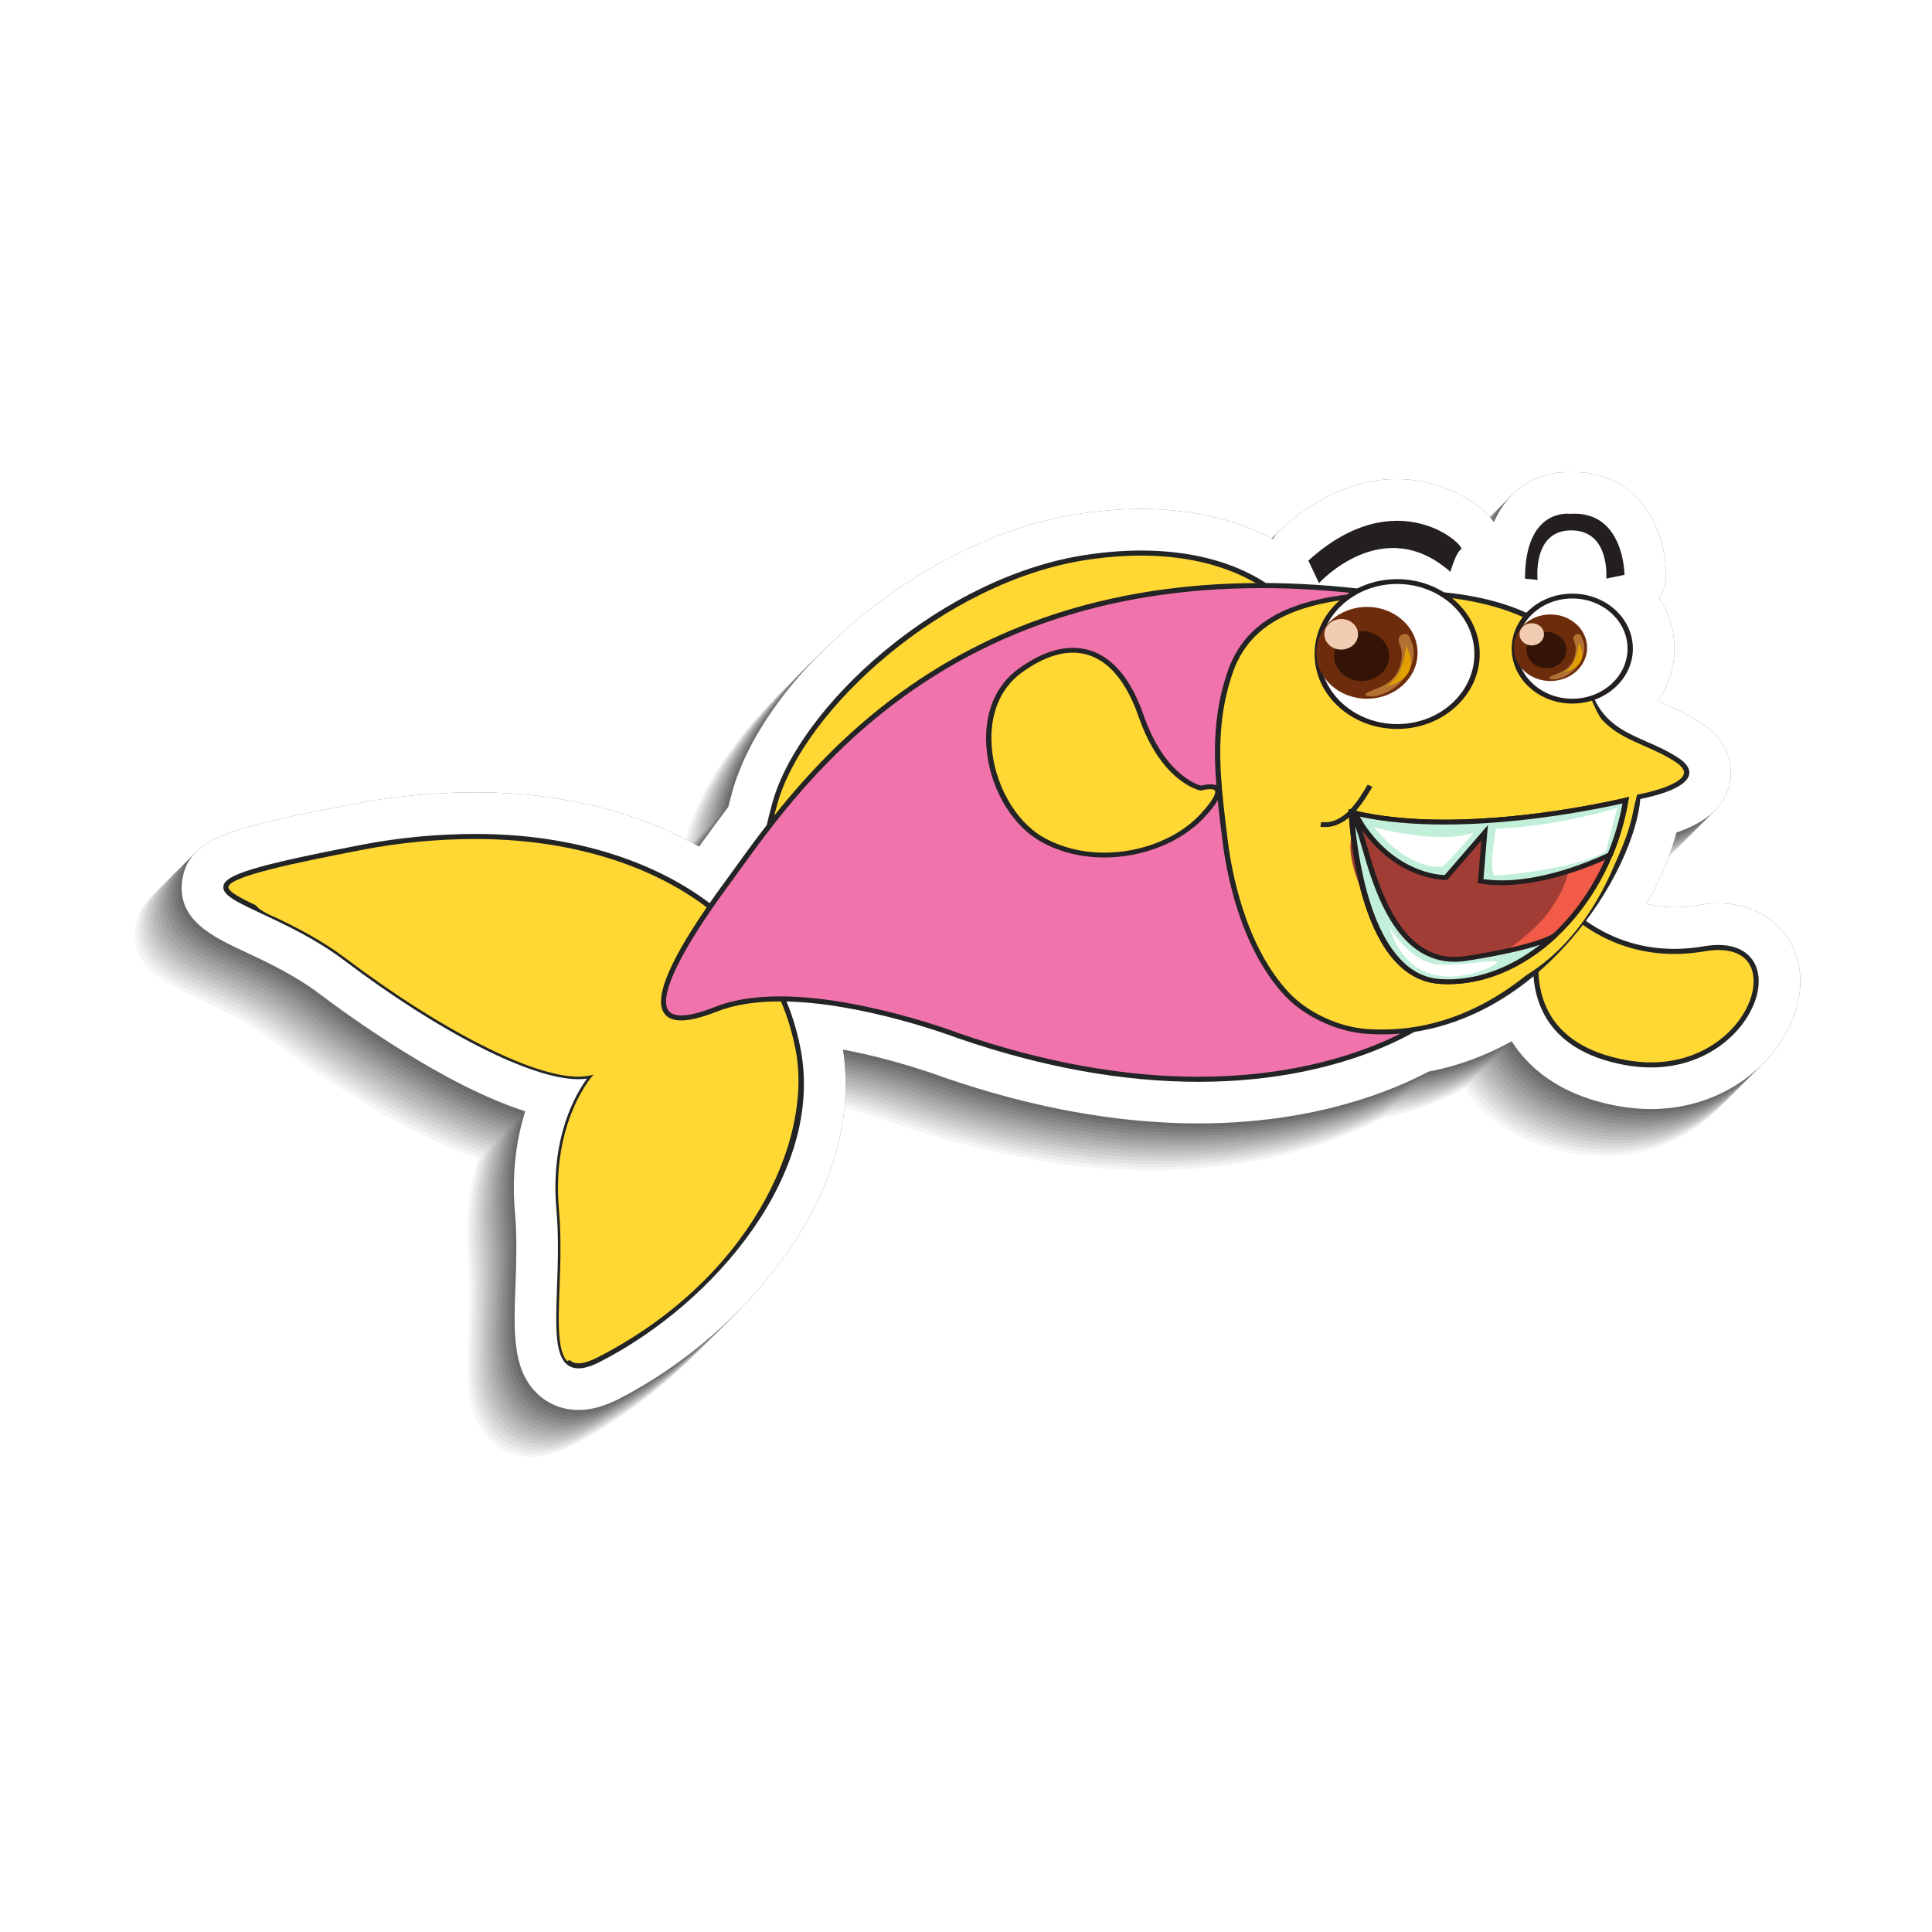 <svg xmlns="http://www.w3.org/2000/svg" xmlns:xlink="http://www.w3.org/1999/xlink" version="1.1" width="1000" height="1000" viewBox="0 0 1000 1000" xml:space="preserve">
<desc>Created with Fabric.js 3.5.0</desc>
<defs>
</defs>
<rect x="0" y="0" width="100%" height="100%" fill="#ffffff"/>
<g transform="matrix(-4.534 0 0 4.534 500.003 500.002)" id="906742">
<g style="" vector-effect="non-scaling-stroke">
		<g transform="matrix(1 0 0 1 2.848 2.85)" id="Layer_1">
<path style="stroke: none; stroke-width: 1; stroke-dasharray: none; stroke-linecap: butt; stroke-dashoffset: 0; stroke-linejoin: miter; stroke-miterlimit: 4; is-custom-font: none; font-file-url: none; fill: rgb(255,255,255); fill-rule: nonzero; opacity: 1;" transform=" translate(-103.103, -62.202)" d="M 175.881 46.555 c 0 0 0 0 -0.001 0 c -6.252 -1.21 -13.143 -1.622 -19.162 -1.114 c -7.624 0.648 -14.543 2.697 -20.29 5.981 c -0.028 -0.039 -0.057 -0.077 -0.085 -0.116 l -0.163 -0.226 c -0.991 -1.373 -1.979 -2.733 -3.092 -4.196 c -0.135 -0.553 -0.281 -1.111 -0.439 -1.685 c -1.792 -6.499 -7.047 -13.722 -14.419 -19.818 c -7.769 -6.424 -16.741 -10.671 -25.264 -11.958 c -2.408 -0.365 -4.766 -0.549 -7.005 -0.549 c -6.877 0 -11.781 1.688 -15.039 3.436 c -0.233 -0.383 -0.514 -0.743 -0.859 -1.056 c -8.152 -7.395 -15.422 -6.119 -19.026 -4.702 c -0.75 0.294 -3.739 1.577 -5.346 3.825 c -0.614 -1.399 -1.452 -2.588 -2.539 -3.531 c -2.333 -2.026 -4.906 -2.211 -6.151 -2.169 c -3.57 -0.133 -5.929 1.303 -7.289 2.571 c -3.499 3.264 -3.677 8.196 -3.677 9.151 c 0 0.962 0.302 1.859 0.805 2.616 c -1.112 1.688 -1.765 3.672 -1.765 5.803 c 0 2.164 0.687 4.24 1.894 5.993 c -0.205 0.093 -0.425 0.19 -0.662 0.294 c -1.273 0.56 -2.715 1.196 -4.205 2.164 c -4.028 2.604 -3.552 6.076 -3.311 7.074 c 0.597 2.488 2.59 4.294 6.061 5.471 c 0.676 2.575 1.854 5.385 3.41 8.149 c -1.79 0.454 -3.723 0.503 -5.742 0.158 c -0.853 -0.147 -1.686 -0.221 -2.476 -0.221 c -5.408 0 -9.333 3.739 -9.333 8.89 c 0 6.902 6.997 14.593 17.037 14.593 c 1.301 0 2.638 -0.128 3.976 -0.38 c 6.733 -1.274 10.181 -4.573 11.93 -7.359 c 3.042 1.686 6.251 2.859 9.51 3.464 c 3.858 2.067 12.841 5.913 26.249 5.915 c 9.175 0 18.948 -1.766 29.047 -5.248 c 0.045 -0.015 0.092 -0.032 0.135 -0.049 c 0.071 -0.027 5.371 -2.013 11.407 -3.132 c -1.165 7.596 1.069 15.656 6.489 23.365 c 4.7 6.684 11.649 12.7 19.072 16.506 c 1.672 0.854 3.185 1.27 4.625 1.27 c 1.889 0 3.631 -0.731 4.897 -2.048 c 2.644 -2.739 2.495 -6.859 2.306 -12.09 c -0.093 -2.585 -0.199 -5.514 0.048 -8.274 c 0.426 -4.768 -0.212 -8.676 -1.166 -11.689 c 9.079 -2.882 19.869 -10.671 23.511 -13.423 c 2.809 -2.123 6.107 -3.667 8.525 -4.8 c 3.605 -1.685 7.691 -3.593 7.136 -8.038 C 194.81 50.223 189.268 49.15 175.881 46.555 z" stroke-linecap="round"/>
</g>
		<g transform="matrix(1 0 0 1 2.494 2.494)" id="Layer_1">
<path style="stroke: none; stroke-width: 1; stroke-dasharray: none; stroke-linecap: butt; stroke-dashoffset: 0; stroke-linejoin: miter; stroke-miterlimit: 4; is-custom-font: none; font-file-url: none; fill: rgb(245,245,245); fill-rule: nonzero; opacity: 1;" transform=" translate(-102.749, -61.846)" d="M 108.241 77.37 c 0.071 -0.027 5.371 -2.013 11.407 -3.132 c -1.165 7.596 1.069 15.656 6.489 23.365 c 4.7 6.684 11.65 12.7 19.072 16.506 c 1.672 0.854 3.185 1.27 4.625 1.27 c 1.889 0 3.631 -0.731 4.897 -2.048 c 2.644 -2.739 2.495 -6.859 2.306 -12.09 c -0.093 -2.585 -0.199 -5.513 0.048 -8.273 c 0.426 -4.768 -0.213 -8.676 -1.166 -11.689 c 9.079 -2.882 19.869 -10.671 23.511 -13.423 c 2.809 -2.123 6.107 -3.667 8.525 -4.8 c 3.605 -1.685 7.691 -3.593 7.136 -8.038 c -0.637 -5.15 -6.179 -6.223 -19.566 -8.818 c 0 0 0 0 -0.001 0 c -6.252 -1.21 -13.143 -1.622 -19.162 -1.114 c -7.624 0.649 -14.543 2.697 -20.289 5.981 c -0.028 -0.039 -0.057 -0.077 -0.084 -0.116 l -0.163 -0.226 c -0.991 -1.373 -1.979 -2.733 -3.092 -4.196 c -0.135 -0.553 -0.281 -1.111 -0.439 -1.685 c -1.792 -6.499 -7.047 -13.722 -14.419 -19.818 c -7.769 -6.424 -16.741 -10.671 -25.264 -11.959 c -2.408 -0.365 -4.766 -0.549 -7.005 -0.549 c -6.877 0 -11.781 1.689 -15.039 3.436 c -0.233 -0.383 -0.514 -0.743 -0.859 -1.056 c -8.152 -7.395 -15.422 -6.119 -19.026 -4.702 c -0.75 0.294 -3.739 1.577 -5.346 3.825 c -0.614 -1.399 -1.452 -2.588 -2.539 -3.531 c -2.333 -2.026 -4.906 -2.211 -6.151 -2.169 c -3.57 -0.133 -5.929 1.303 -7.289 2.571 c -3.499 3.264 -3.677 8.196 -3.677 9.151 c 0 0.962 0.302 1.859 0.805 2.616 c -1.112 1.688 -1.765 3.672 -1.765 5.803 c 0 2.164 0.687 4.24 1.894 5.993 c -0.205 0.093 -0.425 0.19 -0.662 0.294 c -1.273 0.56 -2.715 1.196 -4.205 2.165 c -4.028 2.604 -3.552 6.076 -3.311 7.074 c 0.597 2.488 2.59 4.294 6.061 5.471 c 0.676 2.576 1.854 5.386 3.41 8.149 c -1.791 0.454 -3.723 0.503 -5.742 0.158 c -0.853 -0.146 -1.686 -0.221 -2.476 -0.221 c -5.408 0 -9.333 3.739 -9.333 8.89 c 0 6.903 6.997 14.593 17.037 14.593 c 1.301 0 2.638 -0.128 3.976 -0.38 c 6.733 -1.274 10.181 -4.573 11.93 -7.359 c 3.042 1.686 6.251 2.859 9.51 3.464 c 3.858 2.067 12.841 5.913 26.249 5.915 c 9.175 0 18.93 -1.818 29.046 -5.248 C 108.15 77.404 108.197 77.387 108.241 77.37 z" stroke-linecap="round"/>
</g>
		<g transform="matrix(1 0 0 1 2.137 2.138)" id="Layer_1">
<path style="stroke: none; stroke-width: 1; stroke-dasharray: none; stroke-linecap: butt; stroke-dashoffset: 0; stroke-linejoin: miter; stroke-miterlimit: 4; is-custom-font: none; font-file-url: none; fill: rgb(235,235,235); fill-rule: nonzero; opacity: 1;" transform=" translate(-102.392, -61.489)" d="M 107.885 77.014 c 0.071 -0.027 5.371 -2.013 11.407 -3.132 c -1.165 7.596 1.069 15.656 6.489 23.365 c 4.7 6.684 11.65 12.7 19.072 16.506 c 1.672 0.854 3.185 1.27 4.625 1.27 c 1.889 0 3.631 -0.731 4.897 -2.048 c 2.644 -2.739 2.495 -6.859 2.306 -12.09 c -0.093 -2.585 -0.199 -5.514 0.048 -8.274 c 0.426 -4.768 -0.212 -8.676 -1.166 -11.689 c 9.079 -2.882 19.869 -10.671 23.511 -13.423 c 2.809 -2.123 6.107 -3.667 8.525 -4.8 c 3.605 -1.685 7.691 -3.593 7.136 -8.038 c -0.637 -5.15 -6.179 -6.223 -19.566 -8.818 c 0 0 0 0 -0.001 0 c -6.252 -1.21 -13.143 -1.622 -19.162 -1.114 c -7.624 0.648 -14.543 2.697 -20.289 5.981 c -0.028 -0.039 -0.057 -0.077 -0.085 -0.116 l -0.163 -0.226 c -0.991 -1.373 -1.979 -2.733 -3.092 -4.196 c -0.135 -0.553 -0.281 -1.111 -0.439 -1.685 c -1.792 -6.499 -7.047 -13.722 -14.419 -19.818 c -7.769 -6.424 -16.741 -10.671 -25.264 -11.958 c -2.408 -0.365 -4.766 -0.549 -7.005 -0.549 c -6.877 0 -11.781 1.688 -15.039 3.436 c -0.233 -0.383 -0.514 -0.743 -0.859 -1.056 C 61.199 7.145 53.93 8.421 50.325 9.839 c -0.75 0.294 -3.739 1.577 -5.346 3.825 c -0.614 -1.399 -1.452 -2.588 -2.539 -3.531 c -2.333 -2.026 -4.906 -2.211 -6.151 -2.169 C 32.72 7.831 30.36 9.266 29 10.534 c -3.5 3.264 -3.677 8.196 -3.677 9.151 c 0 0.962 0.302 1.859 0.805 2.616 c -1.112 1.688 -1.765 3.672 -1.765 5.803 c 0 2.164 0.687 4.24 1.894 5.993 c -0.205 0.093 -0.425 0.19 -0.662 0.294 c -1.273 0.56 -2.715 1.196 -4.205 2.164 c -4.028 2.604 -3.552 6.076 -3.311 7.074 c 0.597 2.488 2.59 4.294 6.061 5.471 c 0.676 2.575 1.854 5.385 3.41 8.149 c -1.79 0.454 -3.723 0.503 -5.742 0.158 c -0.853 -0.147 -1.686 -0.221 -2.476 -0.221 c -5.408 0 -9.333 3.739 -9.333 8.89 c 0 6.902 6.997 14.593 17.037 14.593 c 1.301 0 2.638 -0.128 3.976 -0.38 c 6.734 -1.274 10.181 -4.573 11.93 -7.359 c 3.042 1.686 6.251 2.859 9.51 3.464 c 3.858 2.067 12.841 5.913 26.249 5.915 c 9.175 0 18.93 -1.818 29.047 -5.248 C 107.794 77.048 107.841 77.031 107.885 77.014 z" stroke-linecap="round"/>
</g>
		<g transform="matrix(1 0 0 1 1.78 1.783)" id="Layer_1">
<path style="stroke: none; stroke-width: 1; stroke-dasharray: none; stroke-linecap: butt; stroke-dashoffset: 0; stroke-linejoin: miter; stroke-miterlimit: 4; is-custom-font: none; font-file-url: none; fill: rgb(225,225,225); fill-rule: nonzero; opacity: 1;" transform=" translate(-102.036, -61.134)" d="M 107.528 76.658 c 0.071 -0.027 5.371 -2.013 11.407 -3.132 c -1.165 7.596 1.069 15.655 6.489 23.365 c 4.7 6.684 11.65 12.7 19.072 16.506 c 1.672 0.854 3.185 1.27 4.625 1.27 c 1.889 0 3.631 -0.731 4.897 -2.048 c 2.644 -2.739 2.495 -6.859 2.306 -12.09 c -0.093 -2.585 -0.199 -5.513 0.048 -8.273 c 0.426 -4.768 -0.212 -8.676 -1.166 -11.689 c 9.079 -2.882 19.869 -10.671 23.511 -13.423 c 2.809 -2.123 6.107 -3.667 8.525 -4.8 c 3.605 -1.685 7.691 -3.593 7.136 -8.038 c -0.637 -5.15 -6.179 -6.223 -19.566 -8.818 c 0 0 0 0 -0.001 0 c -6.252 -1.21 -13.143 -1.622 -19.162 -1.114 c -7.624 0.648 -14.543 2.697 -20.29 5.981 c -0.028 -0.039 -0.057 -0.077 -0.084 -0.116 l -0.163 -0.226 c -0.991 -1.373 -1.979 -2.733 -3.092 -4.196 c -0.135 -0.553 -0.281 -1.111 -0.439 -1.685 c -1.792 -6.499 -7.047 -13.722 -14.419 -19.818 c -7.769 -6.424 -16.741 -10.671 -25.264 -11.958 c -2.408 -0.365 -4.766 -0.549 -7.005 -0.549 c -6.877 0 -11.781 1.688 -15.039 3.436 c -0.233 -0.383 -0.514 -0.743 -0.859 -1.056 c -8.152 -7.395 -15.422 -6.119 -19.026 -4.702 c -0.75 0.294 -3.739 1.577 -5.346 3.825 c -0.614 -1.399 -1.452 -2.588 -2.539 -3.531 c -2.333 -2.026 -4.906 -2.211 -6.151 -2.169 c -3.57 -0.133 -5.929 1.302 -7.289 2.571 c -3.499 3.264 -3.677 8.195 -3.677 9.151 c 0 0.962 0.302 1.859 0.805 2.616 c -1.112 1.688 -1.765 3.672 -1.765 5.803 c 0 2.164 0.687 4.24 1.894 5.993 c -0.205 0.093 -0.425 0.19 -0.662 0.294 c -1.273 0.56 -2.715 1.196 -4.205 2.164 c -4.028 2.604 -3.552 6.076 -3.311 7.074 c 0.597 2.488 2.59 4.294 6.061 5.471 c 0.676 2.576 1.854 5.386 3.41 8.149 c -1.791 0.454 -3.723 0.503 -5.742 0.158 c -0.853 -0.146 -1.686 -0.221 -2.476 -0.221 c -5.408 0 -9.333 3.739 -9.333 8.89 c 0 6.903 6.997 14.593 17.037 14.593 c 1.301 0 2.638 -0.128 3.976 -0.38 c 6.733 -1.274 10.181 -4.573 11.93 -7.359 c 3.042 1.686 6.251 2.859 9.51 3.464 c 3.858 2.067 12.841 5.913 26.249 5.915 c 9.175 0 18.93 -1.818 29.046 -5.248 C 107.437 76.692 107.485 76.674 107.528 76.658 z" stroke-linecap="round"/>
</g>
		<g transform="matrix(1 0 0 1 1.423 1.425)" id="Layer_1">
<path style="stroke: none; stroke-width: 1; stroke-dasharray: none; stroke-linecap: butt; stroke-dashoffset: 0; stroke-linejoin: miter; stroke-miterlimit: 4; is-custom-font: none; font-file-url: none; fill: rgb(215,215,215); fill-rule: nonzero; opacity: 1;" transform=" translate(-101.679, -60.777)" d="M 107.172 76.301 c 0.071 -0.027 5.371 -2.013 11.407 -3.132 c -1.165 7.596 1.069 15.656 6.489 23.365 c 4.7 6.684 11.649 12.7 19.072 16.506 c 1.672 0.854 3.185 1.27 4.625 1.27 c 1.889 0 3.631 -0.731 4.897 -2.048 c 2.644 -2.739 2.495 -6.859 2.306 -12.09 c -0.093 -2.585 -0.198 -5.514 0.048 -8.274 c 0.426 -4.768 -0.212 -8.676 -1.166 -11.689 c 9.079 -2.882 19.869 -10.671 23.511 -13.423 c 2.809 -2.123 6.107 -3.667 8.525 -4.8 c 3.605 -1.685 7.691 -3.593 7.136 -8.038 c -0.637 -5.15 -6.179 -6.223 -19.566 -8.818 c 0 0 0 0 -0.001 0 c -6.252 -1.21 -13.143 -1.622 -19.162 -1.114 c -7.624 0.648 -14.543 2.697 -20.29 5.981 c -0.028 -0.039 -0.057 -0.077 -0.085 -0.116 l -0.163 -0.226 c -0.991 -1.373 -1.979 -2.733 -3.092 -4.196 c -0.135 -0.553 -0.281 -1.111 -0.439 -1.685 c -1.792 -6.499 -7.047 -13.722 -14.419 -19.818 c -7.769 -6.424 -16.741 -10.671 -25.264 -11.958 c -2.408 -0.365 -4.766 -0.549 -7.005 -0.549 c -6.877 0 -11.781 1.688 -15.039 3.436 c -0.233 -0.383 -0.514 -0.743 -0.859 -1.056 c -8.152 -7.395 -15.422 -6.119 -19.026 -4.702 c -0.75 0.294 -3.739 1.577 -5.346 3.825 c -0.614 -1.399 -1.452 -2.588 -2.539 -3.531 c -2.333 -2.026 -4.906 -2.211 -6.151 -2.169 c -3.57 -0.133 -5.929 1.303 -7.289 2.571 c -3.5 3.264 -3.677 8.196 -3.677 9.151 c 0 0.962 0.302 1.859 0.805 2.616 c -1.112 1.688 -1.766 3.672 -1.766 5.803 c 0 2.164 0.687 4.24 1.894 5.993 c -0.205 0.093 -0.425 0.19 -0.662 0.294 c -1.273 0.56 -2.715 1.196 -4.205 2.164 c -4.028 2.604 -3.552 6.076 -3.311 7.074 c 0.597 2.488 2.59 4.294 6.061 5.471 c 0.676 2.575 1.854 5.386 3.41 8.149 c -1.79 0.454 -3.723 0.503 -5.742 0.158 c -0.853 -0.147 -1.686 -0.221 -2.476 -0.221 c -5.408 0 -9.333 3.739 -9.333 8.891 c 0 6.902 6.997 14.593 17.037 14.593 c 1.301 0 2.638 -0.128 3.976 -0.38 c 6.733 -1.274 10.181 -4.573 11.93 -7.359 c 3.042 1.686 6.251 2.859 9.51 3.464 c 3.858 2.067 12.841 5.913 26.249 5.915 c 9.175 0 18.93 -1.818 29.047 -5.248 C 107.081 76.336 107.129 76.318 107.172 76.301 z" stroke-linecap="round"/>
</g>
		<g transform="matrix(1 0 0 1 1.069 1.069)" id="Layer_1">
<path style="stroke: none; stroke-width: 1; stroke-dasharray: none; stroke-linecap: butt; stroke-dashoffset: 0; stroke-linejoin: miter; stroke-miterlimit: 4; is-custom-font: none; font-file-url: none; fill: rgb(205,205,205); fill-rule: nonzero; opacity: 1;" transform=" translate(-101.324, -60.42)" d="M 106.816 75.945 c 0.071 -0.027 5.371 -2.013 11.407 -3.132 c -1.165 7.596 1.069 15.655 6.489 23.365 c 4.7 6.684 11.65 12.7 19.072 16.506 c 1.672 0.854 3.185 1.27 4.625 1.27 c 1.889 0 3.631 -0.731 4.897 -2.048 c 2.644 -2.739 2.495 -6.859 2.306 -12.09 c -0.093 -2.585 -0.199 -5.514 0.048 -8.274 c 0.426 -4.768 -0.213 -8.676 -1.166 -11.689 c 9.079 -2.882 19.869 -10.671 23.511 -13.423 c 2.809 -2.123 6.107 -3.667 8.525 -4.8 c 3.605 -1.685 7.691 -3.593 7.136 -8.038 c -0.637 -5.15 -6.179 -6.223 -19.566 -8.818 c 0 0 0 0 -0.001 0 c -6.252 -1.21 -13.143 -1.622 -19.162 -1.114 c -7.624 0.648 -14.543 2.697 -20.289 5.981 c -0.028 -0.039 -0.057 -0.077 -0.084 -0.116 l -0.163 -0.226 c -0.991 -1.373 -1.979 -2.733 -3.092 -4.196 c -0.135 -0.553 -0.281 -1.111 -0.439 -1.685 c -1.792 -6.499 -7.047 -13.722 -14.419 -19.818 c -7.769 -6.424 -16.741 -10.671 -25.264 -11.958 c -2.408 -0.365 -4.766 -0.549 -7.005 -0.549 c -6.877 0 -11.781 1.689 -15.039 3.436 c -0.233 -0.383 -0.514 -0.743 -0.859 -1.056 C 60.13 6.077 52.861 7.352 49.257 8.77 c -0.75 0.294 -3.739 1.577 -5.346 3.825 c -0.614 -1.399 -1.452 -2.588 -2.539 -3.531 c -2.333 -2.026 -4.906 -2.211 -6.151 -2.169 c -3.57 -0.133 -5.929 1.303 -7.289 2.571 c -3.499 3.264 -3.677 8.195 -3.677 9.151 c 0 0.962 0.302 1.859 0.805 2.616 c -1.112 1.688 -1.765 3.672 -1.765 5.803 c 0 2.164 0.687 4.24 1.894 5.993 c -0.205 0.093 -0.425 0.19 -0.662 0.294 c -1.273 0.56 -2.715 1.196 -4.205 2.165 c -4.028 2.604 -3.552 6.076 -3.311 7.074 c 0.597 2.488 2.59 4.294 6.061 5.471 c 0.676 2.576 1.854 5.386 3.41 8.149 c -1.791 0.454 -3.723 0.503 -5.742 0.158 c -0.853 -0.146 -1.686 -0.221 -2.476 -0.221 c -5.408 0 -9.333 3.739 -9.333 8.89 c 0 6.902 6.997 14.593 17.037 14.593 c 1.301 0 2.638 -0.128 3.976 -0.38 c 6.733 -1.274 10.181 -4.573 11.93 -7.359 c 3.042 1.686 6.251 2.859 9.51 3.464 c 3.858 2.067 12.841 5.913 26.249 5.915 c 9.175 0 18.93 -1.818 29.046 -5.248 C 106.725 75.979 106.772 75.962 106.816 75.945 z" stroke-linecap="round"/>
</g>
		<g transform="matrix(1 0 0 1 0.712 0.713)" id="Layer_1">
<path style="stroke: none; stroke-width: 1; stroke-dasharray: none; stroke-linecap: butt; stroke-dashoffset: 0; stroke-linejoin: miter; stroke-miterlimit: 4; is-custom-font: none; font-file-url: none; fill: rgb(195,195,195); fill-rule: nonzero; opacity: 1;" transform=" translate(-100.967, -60.064)" d="M 106.46 75.589 c 0.071 -0.027 5.371 -2.013 11.407 -3.132 c -1.165 7.596 1.069 15.656 6.489 23.365 c 4.7 6.684 11.65 12.7 19.072 16.506 c 1.672 0.854 3.185 1.27 4.625 1.27 c 1.889 0 3.631 -0.731 4.897 -2.048 c 2.644 -2.739 2.495 -6.859 2.306 -12.09 c -0.093 -2.585 -0.199 -5.514 0.048 -8.274 c 0.426 -4.768 -0.212 -8.676 -1.166 -11.689 c 9.079 -2.882 19.869 -10.671 23.511 -13.423 c 2.809 -2.123 6.107 -3.667 8.525 -4.8 c 3.605 -1.685 7.691 -3.593 7.136 -8.038 c -0.637 -5.15 -6.179 -6.223 -19.566 -8.818 c 0 0 0 0 -0.001 0 c -6.252 -1.21 -13.143 -1.622 -19.162 -1.114 c -7.624 0.648 -14.543 2.697 -20.29 5.981 c -0.028 -0.039 -0.057 -0.077 -0.085 -0.116 l -0.163 -0.226 c -0.991 -1.373 -1.979 -2.733 -3.092 -4.196 c -0.135 -0.553 -0.281 -1.111 -0.439 -1.685 c -1.792 -6.499 -7.047 -13.722 -14.419 -19.818 c -7.769 -6.424 -16.741 -10.671 -25.264 -11.958 c -2.408 -0.365 -4.766 -0.549 -7.005 -0.549 c -6.877 0 -11.781 1.688 -15.039 3.436 c -0.233 -0.383 -0.514 -0.743 -0.859 -1.056 C 59.774 5.72 52.505 6.996 48.9 8.414 c -0.75 0.294 -3.739 1.577 -5.346 3.825 c -0.614 -1.399 -1.452 -2.588 -2.539 -3.531 c -2.333 -2.026 -4.906 -2.211 -6.151 -2.169 c -3.57 -0.133 -5.929 1.303 -7.289 2.571 c -3.5 3.264 -3.677 8.196 -3.677 9.151 c 0 0.962 0.302 1.859 0.805 2.616 c -1.112 1.688 -1.766 3.672 -1.766 5.803 c 0 2.164 0.687 4.24 1.894 5.993 c -0.205 0.093 -0.425 0.19 -0.662 0.294 c -1.273 0.56 -2.716 1.196 -4.205 2.164 c -4.028 2.604 -3.552 6.076 -3.311 7.074 c 0.597 2.488 2.59 4.294 6.061 5.471 c 0.676 2.575 1.854 5.385 3.41 8.149 c -1.79 0.454 -3.723 0.503 -5.742 0.158 c -0.853 -0.147 -1.686 -0.221 -2.476 -0.221 c -5.408 0 -9.333 3.739 -9.333 8.891 c 0 6.902 6.997 14.593 17.037 14.593 c 1.301 0 2.638 -0.128 3.976 -0.38 c 6.733 -1.274 10.181 -4.573 11.93 -7.359 c 3.042 1.686 6.251 2.859 9.51 3.464 c 3.858 2.067 12.841 5.913 26.249 5.915 c 9.175 0 18.93 -1.818 29.047 -5.248 C 106.369 75.623 106.416 75.605 106.46 75.589 z" stroke-linecap="round"/>
</g>
		<g transform="matrix(1 0 0 1 0.355 0.356)" id="Layer_1">
<path style="stroke: none; stroke-width: 1; stroke-dasharray: none; stroke-linecap: butt; stroke-dashoffset: 0; stroke-linejoin: miter; stroke-miterlimit: 4; is-custom-font: none; font-file-url: none; fill: rgb(185,185,185); fill-rule: nonzero; opacity: 1;" transform=" translate(-100.611, -59.708)" d="M 106.103 75.233 c 0.071 -0.027 5.371 -2.013 11.407 -3.132 c -1.165 7.596 1.069 15.656 6.489 23.365 c 4.7 6.684 11.65 12.7 19.072 16.506 c 1.672 0.854 3.185 1.27 4.625 1.27 c 1.889 0 3.631 -0.731 4.897 -2.048 c 2.644 -2.739 2.495 -6.859 2.306 -12.09 c -0.093 -2.585 -0.199 -5.514 0.048 -8.273 c 0.426 -4.768 -0.212 -8.676 -1.166 -11.69 c 9.079 -2.882 19.869 -10.671 23.511 -13.423 c 2.809 -2.123 6.107 -3.667 8.525 -4.8 c 3.605 -1.685 7.691 -3.593 7.136 -8.038 c -0.637 -5.15 -6.179 -6.223 -19.566 -8.818 c 0 0 0 0 -0.001 0 c -6.252 -1.21 -13.143 -1.622 -19.162 -1.114 c -7.624 0.648 -14.543 2.697 -20.29 5.981 c -0.028 -0.039 -0.057 -0.077 -0.084 -0.116 l -0.163 -0.226 c -0.991 -1.373 -1.979 -2.733 -3.092 -4.196 c -0.135 -0.553 -0.281 -1.111 -0.439 -1.685 c -1.792 -6.499 -7.047 -13.722 -14.419 -19.818 c -7.769 -6.424 -16.741 -10.671 -25.264 -11.958 c -2.408 -0.365 -4.766 -0.549 -7.005 -0.549 c -6.877 0 -11.781 1.689 -15.039 3.436 c -0.233 -0.383 -0.514 -0.743 -0.859 -1.056 C 59.418 5.364 52.148 6.64 48.544 8.057 c -0.75 0.294 -3.739 1.577 -5.346 3.825 c -0.614 -1.399 -1.452 -2.588 -2.539 -3.531 c -2.333 -2.026 -4.906 -2.211 -6.151 -2.169 c -3.57 -0.133 -5.929 1.302 -7.289 2.571 c -3.499 3.264 -3.677 8.196 -3.677 9.151 c 0 0.962 0.302 1.859 0.805 2.616 c -1.112 1.688 -1.765 3.672 -1.765 5.803 c 0 2.164 0.687 4.24 1.894 5.993 c -0.205 0.093 -0.425 0.19 -0.662 0.294 c -1.273 0.56 -2.715 1.196 -4.205 2.165 c -4.028 2.604 -3.552 6.076 -3.311 7.074 c 0.597 2.488 2.59 4.294 6.061 5.471 c 0.676 2.576 1.854 5.386 3.41 8.149 c -1.79 0.454 -3.723 0.503 -5.742 0.158 c -0.853 -0.146 -1.686 -0.221 -2.476 -0.221 c -5.408 0 -9.333 3.739 -9.333 8.89 c 0 6.902 6.997 14.593 17.037 14.593 c 1.301 0 2.638 -0.128 3.976 -0.38 c 6.734 -1.274 10.181 -4.573 11.93 -7.359 c 3.042 1.686 6.251 2.859 9.51 3.464 c 3.858 2.067 12.841 5.913 26.249 5.915 c 9.175 0 18.93 -1.818 29.046 -5.248 C 106.012 75.267 106.06 75.249 106.103 75.233 z" stroke-linecap="round"/>
</g>
		<g transform="matrix(1 0 0 1 -0.001 0)" id="Layer_1">
<path style="stroke: none; stroke-width: 1; stroke-dasharray: none; stroke-linecap: butt; stroke-dashoffset: 0; stroke-linejoin: miter; stroke-miterlimit: 4; is-custom-font: none; font-file-url: none; fill: rgb(176,176,176); fill-rule: nonzero; opacity: 1;" transform=" translate(-100.254, -59.352)" d="M 105.747 74.877 c 0.071 -0.027 5.371 -2.013 11.407 -3.132 c -1.165 7.596 1.069 15.656 6.489 23.365 c 4.7 6.684 11.649 12.7 19.072 16.506 c 1.672 0.854 3.185 1.27 4.625 1.27 c 1.889 0 3.631 -0.731 4.897 -2.048 c 2.644 -2.739 2.495 -6.859 2.306 -12.09 c -0.093 -2.585 -0.199 -5.514 0.048 -8.274 c 0.426 -4.768 -0.212 -8.676 -1.166 -11.69 c 9.079 -2.882 19.869 -10.671 23.511 -13.423 c 2.809 -2.123 6.107 -3.667 8.525 -4.8 c 3.605 -1.685 7.691 -3.593 7.136 -8.038 c -0.637 -5.15 -6.179 -6.223 -19.566 -8.818 c 0 0 0 0 -0.001 0 c -6.252 -1.21 -13.143 -1.622 -19.162 -1.114 c -7.624 0.648 -14.543 2.697 -20.29 5.981 c -0.028 -0.039 -0.057 -0.077 -0.084 -0.116 l -0.163 -0.226 c -0.991 -1.373 -1.979 -2.733 -3.092 -4.196 c -0.135 -0.553 -0.281 -1.111 -0.439 -1.685 c -1.792 -6.499 -7.047 -13.722 -14.419 -19.818 c -7.769 -6.424 -16.741 -10.671 -25.264 -11.959 c -2.408 -0.365 -4.766 -0.549 -7.005 -0.549 c -6.877 0 -11.781 1.688 -15.039 3.436 c -0.233 -0.383 -0.514 -0.743 -0.859 -1.056 c -8.152 -7.395 -15.422 -6.119 -19.026 -4.702 c -0.75 0.294 -3.739 1.577 -5.346 3.825 c -0.614 -1.399 -1.452 -2.588 -2.539 -3.531 c -2.333 -2.026 -4.906 -2.211 -6.151 -2.169 c -3.57 -0.133 -5.929 1.303 -7.289 2.571 c -3.5 3.264 -3.677 8.196 -3.677 9.151 c 0 0.962 0.302 1.859 0.805 2.616 c -1.112 1.688 -1.766 3.672 -1.766 5.803 c 0 2.164 0.687 4.24 1.894 5.993 c -0.205 0.093 -0.425 0.19 -0.662 0.294 c -1.273 0.56 -2.715 1.196 -4.205 2.164 c -4.028 2.604 -3.552 6.076 -3.311 7.074 c 0.597 2.488 2.59 4.294 6.061 5.471 c 0.676 2.575 1.854 5.386 3.41 8.149 c -1.79 0.454 -3.723 0.503 -5.742 0.158 c -0.853 -0.147 -1.686 -0.221 -2.476 -0.221 c -5.408 0 -9.333 3.739 -9.333 8.89 c 0 6.902 6.997 14.593 17.037 14.593 c 1.301 0 2.638 -0.128 3.976 -0.38 c 6.734 -1.274 10.181 -4.573 11.93 -7.359 c 3.042 1.686 6.251 2.859 9.51 3.464 c 3.858 2.067 12.841 5.913 26.249 5.915 c 9.175 0 18.93 -1.818 29.047 -5.248 C 105.656 74.911 105.703 74.893 105.747 74.877 z" stroke-linecap="round"/>
</g>
		<g transform="matrix(1 0 0 1 -0.356 -0.355)" id="Layer_1">
<path style="stroke: none; stroke-width: 1; stroke-dasharray: none; stroke-linecap: butt; stroke-dashoffset: 0; stroke-linejoin: miter; stroke-miterlimit: 4; is-custom-font: none; font-file-url: none; fill: rgb(166,166,166); fill-rule: nonzero; opacity: 1;" transform=" translate(-99.899, -58.996)" d="M 105.391 74.52 c 0.071 -0.027 5.371 -2.013 11.407 -3.132 c -1.165 7.596 1.069 15.656 6.489 23.365 c 4.7 6.684 11.65 12.7 19.072 16.506 c 1.672 0.854 3.185 1.27 4.625 1.27 c 1.889 0 3.631 -0.731 4.897 -2.048 c 2.644 -2.739 2.495 -6.859 2.306 -12.09 c -0.093 -2.585 -0.199 -5.514 0.048 -8.273 c 0.426 -4.768 -0.212 -8.676 -1.166 -11.689 c 9.079 -2.882 19.869 -10.671 23.511 -13.423 c 2.809 -2.123 6.107 -3.667 8.525 -4.8 c 3.605 -1.685 7.691 -3.593 7.136 -8.038 c -0.637 -5.15 -6.179 -6.223 -19.566 -8.818 c 0 0 0 0 -0.001 0 c -6.252 -1.21 -13.143 -1.622 -19.162 -1.114 c -7.624 0.648 -14.543 2.697 -20.29 5.981 c -0.028 -0.039 -0.057 -0.077 -0.084 -0.116 l -0.163 -0.226 c -0.991 -1.373 -1.979 -2.733 -3.092 -4.196 c -0.135 -0.553 -0.281 -1.111 -0.439 -1.685 c -1.792 -6.499 -7.047 -13.722 -14.419 -19.818 c -7.769 -6.424 -16.741 -10.671 -25.264 -11.958 c -2.408 -0.365 -4.766 -0.549 -7.005 -0.549 c -6.877 0 -11.781 1.688 -15.039 3.436 c -0.233 -0.383 -0.514 -0.743 -0.859 -1.056 c -8.152 -7.395 -15.422 -6.119 -19.026 -4.702 c -0.75 0.294 -3.739 1.577 -5.346 3.825 c -0.614 -1.399 -1.452 -2.588 -2.539 -3.531 c -2.333 -2.026 -4.906 -2.211 -6.151 -2.169 c -3.57 -0.133 -5.929 1.302 -7.289 2.571 c -3.499 3.264 -3.677 8.196 -3.677 9.151 c 0 0.962 0.302 1.859 0.805 2.616 c -1.112 1.688 -1.765 3.672 -1.765 5.803 c 0 2.164 0.687 4.24 1.894 5.993 c -0.205 0.093 -0.425 0.19 -0.662 0.294 c -1.273 0.56 -2.716 1.196 -4.205 2.164 c -4.028 2.604 -3.552 6.076 -3.311 7.074 c 0.597 2.488 2.59 4.294 6.061 5.471 c 0.676 2.576 1.854 5.386 3.41 8.149 c -1.791 0.454 -3.723 0.503 -5.742 0.158 c -0.853 -0.146 -1.686 -0.221 -2.476 -0.221 c -5.408 0 -9.333 3.739 -9.333 8.89 c 0 6.903 6.997 14.593 17.037 14.593 c 1.301 0 2.638 -0.128 3.976 -0.38 c 6.733 -1.274 10.181 -4.573 11.93 -7.359 c 3.042 1.686 6.251 2.859 9.51 3.464 c 3.858 2.067 12.841 5.913 26.249 5.915 c 9.175 0 18.93 -1.818 29.046 -5.248 C 105.3 74.554 105.347 74.537 105.391 74.52 z" stroke-linecap="round"/>
</g>
		<g transform="matrix(1 0 0 1 -0.713 -0.712)" id="Layer_1">
<path style="stroke: none; stroke-width: 1; stroke-dasharray: none; stroke-linecap: butt; stroke-dashoffset: 0; stroke-linejoin: miter; stroke-miterlimit: 4; is-custom-font: none; font-file-url: none; fill: rgb(156,156,156); fill-rule: nonzero; opacity: 1;" transform=" translate(-99.543, -58.64)" d="M 105.035 74.164 c 0.071 -0.027 5.371 -2.013 11.407 -3.132 c -1.165 7.596 1.069 15.656 6.489 23.365 c 4.7 6.684 11.649 12.7 19.072 16.506 c 1.672 0.854 3.185 1.27 4.625 1.27 c 1.889 0 3.631 -0.731 4.897 -2.048 c 2.644 -2.739 2.495 -6.859 2.306 -12.09 c -0.093 -2.585 -0.199 -5.514 0.048 -8.274 c 0.426 -4.768 -0.212 -8.676 -1.166 -11.689 c 9.079 -2.882 19.869 -10.671 23.511 -13.423 c 2.809 -2.123 6.107 -3.667 8.525 -4.8 c 3.605 -1.685 7.691 -3.593 7.136 -8.038 c -0.637 -5.15 -6.179 -6.223 -19.566 -8.818 c 0 0 0 0 -0.001 0 c -6.252 -1.21 -13.143 -1.622 -19.162 -1.114 c -7.624 0.648 -14.543 2.697 -20.29 5.981 c -0.028 -0.039 -0.057 -0.077 -0.085 -0.116 l -0.163 -0.226 c -0.991 -1.373 -1.979 -2.733 -3.092 -4.196 c -0.135 -0.553 -0.281 -1.111 -0.439 -1.685 c -1.792 -6.499 -7.047 -13.722 -14.419 -19.818 c -7.769 -6.424 -16.741 -10.671 -25.264 -11.958 c -2.408 -0.365 -4.766 -0.549 -7.005 -0.549 c -6.877 0 -11.781 1.688 -15.039 3.436 c -0.233 -0.383 -0.514 -0.743 -0.859 -1.056 c -8.152 -7.395 -15.422 -6.119 -19.026 -4.702 c -0.75 0.294 -3.739 1.577 -5.346 3.825 c -0.614 -1.399 -1.452 -2.588 -2.539 -3.531 c -2.333 -2.026 -4.906 -2.211 -6.151 -2.169 c -3.57 -0.133 -5.929 1.303 -7.289 2.571 c -3.499 3.264 -3.677 8.196 -3.677 9.151 c 0 0.962 0.302 1.859 0.805 2.616 c -1.112 1.688 -1.765 3.672 -1.765 5.803 c 0 2.164 0.687 4.24 1.894 5.993 c -0.205 0.093 -0.425 0.19 -0.662 0.294 c -1.273 0.56 -2.715 1.196 -4.205 2.164 c -4.028 2.604 -3.552 6.076 -3.311 7.074 c 0.597 2.488 2.59 4.294 6.061 5.471 c 0.676 2.575 1.854 5.385 3.41 8.149 c -1.79 0.454 -3.723 0.503 -5.742 0.158 c -0.853 -0.147 -1.686 -0.221 -2.476 -0.221 c -5.408 0 -9.333 3.739 -9.333 8.89 c 0 6.902 6.997 14.593 17.037 14.593 c 1.301 0 2.638 -0.128 3.976 -0.38 c 6.733 -1.274 10.181 -4.573 11.93 -7.359 c 3.042 1.686 6.251 2.859 9.51 3.464 c 3.858 2.067 12.841 5.913 26.249 5.915 c 9.175 0 18.93 -1.818 29.047 -5.248 C 104.944 74.198 104.991 74.18 105.035 74.164 z" stroke-linecap="round"/>
</g>
		<g transform="matrix(1 0 0 1 -1.069 -1.068)" id="Layer_1">
<path style="stroke: none; stroke-width: 1; stroke-dasharray: none; stroke-linecap: butt; stroke-dashoffset: 0; stroke-linejoin: miter; stroke-miterlimit: 4; is-custom-font: none; font-file-url: none; fill: rgb(146,146,146); fill-rule: nonzero; opacity: 1;" transform=" translate(-99.186, -58.284)" d="M 104.678 73.808 c 0.071 -0.027 5.371 -2.013 11.407 -3.132 c -1.165 7.596 1.069 15.656 6.489 23.365 c 4.7 6.684 11.65 12.7 19.072 16.506 c 1.672 0.854 3.185 1.27 4.625 1.27 c 1.889 0 3.631 -0.731 4.897 -2.048 c 2.644 -2.739 2.495 -6.859 2.306 -12.09 c -0.093 -2.585 -0.199 -5.513 0.048 -8.273 c 0.426 -4.768 -0.213 -8.676 -1.166 -11.689 c 9.079 -2.882 19.869 -10.671 23.511 -13.423 c 2.809 -2.123 6.107 -3.667 8.525 -4.8 c 3.605 -1.685 7.691 -3.593 7.136 -8.038 c -0.637 -5.15 -6.179 -6.223 -19.566 -8.818 c 0 0 0 0 -0.001 0 c -6.252 -1.21 -13.143 -1.622 -19.162 -1.114 c -7.624 0.649 -14.543 2.697 -20.289 5.981 c -0.028 -0.039 -0.057 -0.077 -0.084 -0.116 l -0.163 -0.226 c -0.991 -1.373 -1.979 -2.733 -3.092 -4.196 c -0.135 -0.553 -0.281 -1.111 -0.439 -1.685 c -1.792 -6.499 -7.047 -13.722 -14.419 -19.818 c -7.769 -6.424 -16.741 -10.671 -25.264 -11.959 c -2.408 -0.365 -4.766 -0.549 -7.005 -0.549 c -6.877 0 -11.781 1.689 -15.039 3.436 c -0.233 -0.383 -0.514 -0.743 -0.859 -1.056 c -8.152 -7.395 -15.422 -6.119 -19.026 -4.702 c -0.75 0.294 -3.739 1.577 -5.346 3.825 c -0.614 -1.399 -1.452 -2.588 -2.539 -3.531 c -2.333 -2.026 -4.906 -2.211 -6.151 -2.169 c -3.57 -0.133 -5.929 1.302 -7.289 2.571 c -3.499 3.264 -3.677 8.195 -3.677 9.151 c 0 0.962 0.302 1.859 0.805 2.616 c -1.112 1.688 -1.765 3.672 -1.765 5.803 c 0 2.164 0.687 4.24 1.894 5.993 c -0.205 0.093 -0.425 0.19 -0.662 0.294 c -1.273 0.56 -2.715 1.196 -4.205 2.165 c -4.028 2.604 -3.552 6.076 -3.311 7.074 c 0.597 2.488 2.59 4.294 6.061 5.471 c 0.676 2.576 1.854 5.386 3.41 8.149 c -1.791 0.454 -3.723 0.503 -5.742 0.158 c -0.853 -0.146 -1.686 -0.221 -2.476 -0.221 c -5.408 0 -9.333 3.739 -9.333 8.89 c 0 6.903 6.997 14.593 17.037 14.593 c 1.301 0 2.638 -0.128 3.976 -0.38 c 6.733 -1.274 10.181 -4.573 11.93 -7.359 c 3.042 1.686 6.251 2.859 9.51 3.464 c 3.858 2.067 12.841 5.913 26.249 5.915 c 9.175 0 18.93 -1.818 29.046 -5.248 C 104.587 73.842 104.635 73.824 104.678 73.808 z" stroke-linecap="round"/>
</g>
		<g transform="matrix(1 0 0 1 -1.425 -1.425)" id="Layer_1">
<path style="stroke: none; stroke-width: 1; stroke-dasharray: none; stroke-linecap: butt; stroke-dashoffset: 0; stroke-linejoin: miter; stroke-miterlimit: 4; is-custom-font: none; font-file-url: none; fill: rgb(136,136,136); fill-rule: nonzero; opacity: 1;" transform=" translate(-98.83, -57.927)" d="M 104.322 73.451 c 0.071 -0.027 5.371 -2.013 11.407 -3.132 c -1.165 7.596 1.069 15.656 6.489 23.365 c 4.7 6.684 11.65 12.7 19.072 16.506 c 1.672 0.854 3.185 1.27 4.625 1.27 c 1.889 0 3.631 -0.731 4.897 -2.048 c 2.644 -2.739 2.495 -6.859 2.306 -12.09 c -0.093 -2.585 -0.199 -5.514 0.048 -8.274 c 0.426 -4.768 -0.212 -8.676 -1.166 -11.689 c 9.079 -2.882 19.869 -10.671 23.511 -13.423 c 2.809 -2.123 6.107 -3.667 8.525 -4.8 c 3.605 -1.685 7.691 -3.593 7.136 -8.038 c -0.637 -5.15 -6.179 -6.223 -19.566 -8.818 c 0 0 0 0 -0.001 0 c -6.252 -1.21 -13.143 -1.622 -19.162 -1.114 c -7.624 0.648 -14.543 2.697 -20.289 5.981 c -0.028 -0.039 -0.057 -0.077 -0.085 -0.116 l -0.163 -0.226 c -0.991 -1.373 -1.979 -2.733 -3.092 -4.196 c -0.135 -0.553 -0.281 -1.111 -0.439 -1.685 c -1.792 -6.499 -7.047 -13.722 -14.419 -19.818 c -7.769 -6.424 -16.741 -10.671 -25.264 -11.958 c -2.408 -0.365 -4.766 -0.549 -7.005 -0.549 c -6.877 0 -11.781 1.688 -15.039 3.436 c -0.233 -0.383 -0.514 -0.743 -0.859 -1.056 c -8.152 -7.395 -15.422 -6.119 -19.026 -4.702 c -0.75 0.294 -3.739 1.577 -5.346 3.825 c -0.614 -1.399 -1.452 -2.588 -2.539 -3.531 c -2.333 -2.026 -4.906 -2.211 -6.151 -2.169 c -3.57 -0.133 -5.929 1.303 -7.289 2.571 c -3.5 3.264 -3.677 8.196 -3.677 9.151 c 0 0.962 0.302 1.859 0.805 2.616 c -1.112 1.688 -1.765 3.672 -1.765 5.803 c 0 2.164 0.687 4.24 1.894 5.993 c -0.205 0.093 -0.425 0.19 -0.662 0.294 c -1.273 0.56 -2.715 1.196 -4.205 2.164 c -4.028 2.604 -3.552 6.076 -3.311 7.074 c 0.597 2.488 2.59 4.294 6.061 5.471 c 0.676 2.575 1.854 5.385 3.41 8.149 c -1.79 0.454 -3.723 0.503 -5.742 0.158 c -0.853 -0.147 -1.686 -0.221 -2.476 -0.221 c -5.408 0 -9.333 3.739 -9.333 8.89 c 0 6.902 6.997 14.593 17.037 14.593 c 1.301 0 2.638 -0.128 3.976 -0.38 c 6.734 -1.274 10.181 -4.573 11.93 -7.359 c 3.042 1.686 6.251 2.859 9.51 3.464 c 3.858 2.067 12.841 5.913 26.249 5.915 c 9.175 0 18.93 -1.818 29.047 -5.248 C 104.231 73.486 104.279 73.468 104.322 73.451 z" stroke-linecap="round"/>
</g>
		<g transform="matrix(1 0 0 1 -1.782 -1.781)" id="Layer_1">
<path style="stroke: none; stroke-width: 1; stroke-dasharray: none; stroke-linecap: butt; stroke-dashoffset: 0; stroke-linejoin: miter; stroke-miterlimit: 4; is-custom-font: none; font-file-url: none; fill: rgb(126,126,126); fill-rule: nonzero; opacity: 1;" transform=" translate(-98.474, -57.57)" d="M 103.966 73.095 c 0.071 -0.027 5.371 -2.013 11.407 -3.132 c -1.165 7.596 1.069 15.655 6.489 23.365 c 4.7 6.684 11.65 12.7 19.072 16.506 c 1.672 0.854 3.185 1.27 4.625 1.27 c 1.889 0 3.631 -0.731 4.897 -2.048 c 2.644 -2.739 2.495 -6.859 2.306 -12.09 c -0.093 -2.585 -0.199 -5.513 0.048 -8.273 c 0.426 -4.768 -0.212 -8.676 -1.166 -11.689 c 9.079 -2.882 19.869 -10.671 23.511 -13.423 c 2.809 -2.123 6.107 -3.667 8.525 -4.8 c 3.605 -1.685 7.691 -3.593 7.136 -8.038 c -0.637 -5.15 -6.179 -6.223 -19.566 -8.818 c 0 0 0 0 -0.001 0 c -6.252 -1.21 -13.143 -1.622 -19.162 -1.114 c -7.624 0.648 -14.543 2.697 -20.29 5.981 c -0.028 -0.039 -0.057 -0.077 -0.084 -0.116 l -0.163 -0.226 c -0.991 -1.373 -1.979 -2.733 -3.092 -4.196 c -0.135 -0.553 -0.281 -1.111 -0.439 -1.685 c -1.792 -6.499 -7.047 -13.722 -14.419 -19.818 c -7.769 -6.424 -16.741 -10.671 -25.264 -11.958 c -2.408 -0.365 -4.766 -0.549 -7.005 -0.549 c -6.877 0 -11.781 1.688 -15.039 3.436 c -0.233 -0.383 -0.514 -0.743 -0.859 -1.056 C 57.28 3.227 50.011 4.502 46.407 5.92 c -0.75 0.294 -3.739 1.577 -5.346 3.825 c -0.614 -1.399 -1.452 -2.588 -2.539 -3.531 c -2.333 -2.026 -4.906 -2.211 -6.151 -2.169 c -3.57 -0.133 -5.929 1.303 -7.289 2.571 c -3.499 3.264 -3.677 8.196 -3.677 9.151 c 0 0.962 0.302 1.859 0.805 2.616 c -1.112 1.688 -1.765 3.672 -1.765 5.803 c 0 2.164 0.687 4.24 1.894 5.993 c -0.205 0.093 -0.425 0.19 -0.662 0.294 c -1.273 0.56 -2.715 1.196 -4.205 2.164 c -4.028 2.604 -3.552 6.076 -3.311 7.074 c 0.597 2.488 2.59 4.294 6.061 5.471 c 0.676 2.576 1.854 5.386 3.41 8.149 c -1.791 0.454 -3.723 0.503 -5.742 0.158 c -0.853 -0.146 -1.686 -0.221 -2.476 -0.221 c -5.408 0 -9.333 3.739 -9.333 8.89 c 0 6.903 6.997 14.593 17.037 14.593 c 1.301 0 2.638 -0.128 3.976 -0.38 c 6.733 -1.274 10.181 -4.573 11.93 -7.359 c 3.042 1.686 6.251 2.859 9.51 3.464 c 3.858 2.067 12.841 5.913 26.249 5.915 c 9.175 0 18.93 -1.818 29.046 -5.248 C 103.875 73.129 103.922 73.112 103.966 73.095 z" stroke-linecap="round"/>
</g>
		<g transform="matrix(1 0 0 1 -2.139 -2.137)" id="Layer_1">
<path style="stroke: none; stroke-width: 1; stroke-dasharray: none; stroke-linecap: butt; stroke-dashoffset: 0; stroke-linejoin: miter; stroke-miterlimit: 4; is-custom-font: none; font-file-url: none; fill: rgb(116,116,116); fill-rule: nonzero; opacity: 1;" transform=" translate(-98.117, -57.214)" d="M 103.61 72.739 c 0.071 -0.027 5.371 -2.013 11.407 -3.132 c -1.165 7.596 1.069 15.656 6.489 23.365 c 4.7 6.684 11.649 12.7 19.072 16.506 c 1.672 0.854 3.185 1.27 4.625 1.27 c 1.889 0 3.631 -0.731 4.897 -2.048 c 2.644 -2.739 2.495 -6.859 2.306 -12.09 c -0.093 -2.585 -0.198 -5.514 0.048 -8.274 c 0.426 -4.768 -0.212 -8.676 -1.166 -11.689 c 9.079 -2.882 19.869 -10.671 23.511 -13.423 c 2.809 -2.123 6.107 -3.667 8.525 -4.8 c 3.605 -1.685 7.691 -3.593 7.136 -8.038 c -0.637 -5.15 -6.179 -6.223 -19.566 -8.818 c 0 0 0 0 -0.001 0 c -6.252 -1.21 -13.143 -1.622 -19.162 -1.114 c -7.624 0.648 -14.543 2.697 -20.29 5.981 c -0.028 -0.039 -0.057 -0.077 -0.085 -0.116 l -0.163 -0.226 c -0.991 -1.373 -1.979 -2.733 -3.092 -4.196 c -0.135 -0.553 -0.281 -1.111 -0.439 -1.685 c -1.792 -6.499 -7.047 -13.722 -14.419 -19.818 c -7.769 -6.424 -16.741 -10.671 -25.264 -11.958 c -2.408 -0.365 -4.766 -0.549 -7.005 -0.549 c -6.877 0 -11.781 1.688 -15.039 3.436 c -0.233 -0.383 -0.514 -0.743 -0.859 -1.056 C 56.924 2.87 49.654 4.146 46.05 5.564 c -0.75 0.294 -3.739 1.577 -5.346 3.825 c -0.614 -1.399 -1.452 -2.588 -2.539 -3.531 c -2.333 -2.026 -4.906 -2.211 -6.151 -2.169 c -3.57 -0.133 -5.929 1.303 -7.289 2.571 c -3.5 3.264 -3.677 8.196 -3.677 9.151 c 0 0.962 0.302 1.859 0.805 2.616 c -1.112 1.688 -1.766 3.672 -1.766 5.803 c 0 2.164 0.687 4.24 1.894 5.993 c -0.205 0.093 -0.425 0.19 -0.662 0.294 c -1.273 0.56 -2.715 1.196 -4.205 2.164 c -4.028 2.604 -3.552 6.076 -3.311 7.074 c 0.597 2.488 2.59 4.294 6.061 5.471 c 0.676 2.575 1.854 5.386 3.41 8.149 c -1.79 0.454 -3.723 0.503 -5.742 0.158 c -0.853 -0.147 -1.686 -0.221 -2.476 -0.221 c -5.408 0 -9.333 3.739 -9.333 8.89 c 0 6.902 6.997 14.593 17.037 14.593 c 1.301 0 2.638 -0.128 3.976 -0.38 c 6.733 -1.274 10.181 -4.573 11.93 -7.359 c 3.042 1.686 6.251 2.859 9.51 3.464 c 3.858 2.067 12.841 5.913 26.249 5.915 c 9.175 0 18.93 -1.818 29.047 -5.248 C 103.519 72.773 103.566 72.756 103.61 72.739 z" stroke-linecap="round"/>
</g>
		<g transform="matrix(1 0 0 1 -2.494 -2.494)" id="Layer_1">
<path style="stroke: none; stroke-width: 1; stroke-dasharray: none; stroke-linecap: butt; stroke-dashoffset: 0; stroke-linejoin: miter; stroke-miterlimit: 4; is-custom-font: none; font-file-url: none; fill: rgb(106,106,106); fill-rule: nonzero; opacity: 1;" transform=" translate(-97.761, -56.858)" d="M 103.253 72.383 c 0.071 -0.027 5.371 -2.013 11.407 -3.132 c -1.165 7.596 1.069 15.655 6.489 23.365 c 4.7 6.684 11.65 12.7 19.072 16.506 c 1.672 0.854 3.185 1.27 4.625 1.27 c 1.889 0 3.631 -0.731 4.897 -2.048 c 2.644 -2.739 2.495 -6.859 2.306 -12.09 c -0.093 -2.585 -0.199 -5.514 0.048 -8.274 c 0.426 -4.768 -0.213 -8.676 -1.166 -11.689 c 9.079 -2.882 19.869 -10.671 23.511 -13.423 c 2.809 -2.123 6.107 -3.667 8.525 -4.8 c 3.605 -1.685 7.691 -3.593 7.136 -8.038 c -0.637 -5.15 -6.179 -6.223 -19.566 -8.818 c 0 0 0 0 -0.001 0 c -6.252 -1.21 -13.143 -1.622 -19.162 -1.114 c -7.624 0.648 -14.543 2.697 -20.289 5.981 c -0.028 -0.039 -0.057 -0.077 -0.084 -0.116 l -0.163 -0.226 c -0.991 -1.373 -1.979 -2.733 -3.092 -4.196 c -0.135 -0.553 -0.281 -1.111 -0.439 -1.685 c -1.792 -6.499 -7.047 -13.722 -14.419 -19.818 c -7.769 -6.424 -16.741 -10.671 -25.264 -11.958 c -2.408 -0.365 -4.766 -0.549 -7.005 -0.549 c -6.877 0 -11.781 1.688 -15.039 3.436 c -0.233 -0.383 -0.514 -0.743 -0.859 -1.056 C 56.568 2.514 49.298 3.79 45.694 5.207 c -0.75 0.294 -3.739 1.577 -5.346 3.825 c -0.614 -1.399 -1.452 -2.588 -2.539 -3.531 c -2.333 -2.026 -4.906 -2.211 -6.151 -2.169 c -3.57 -0.133 -5.929 1.303 -7.289 2.571 c -3.499 3.264 -3.677 8.195 -3.677 9.151 c 0 0.962 0.302 1.859 0.805 2.616 c -1.112 1.688 -1.765 3.672 -1.765 5.803 c 0 2.164 0.687 4.24 1.894 5.993 c -0.205 0.093 -0.425 0.19 -0.662 0.294 c -1.273 0.56 -2.715 1.196 -4.205 2.164 c -4.028 2.604 -3.552 6.076 -3.311 7.074 c 0.597 2.488 2.59 4.294 6.061 5.471 c 0.676 2.576 1.854 5.386 3.41 8.149 c -1.791 0.454 -3.723 0.503 -5.742 0.158 c -0.853 -0.146 -1.686 -0.221 -2.476 -0.221 c -5.408 0 -9.333 3.739 -9.333 8.89 c 0 6.903 6.997 14.593 17.037 14.593 c 1.301 0 2.638 -0.128 3.976 -0.38 c 6.733 -1.274 10.181 -4.573 11.93 -7.359 c 3.042 1.686 6.251 2.859 9.51 3.464 c 3.858 2.067 12.841 5.913 26.249 5.915 c 9.175 0 18.93 -1.818 29.046 -5.248 C 103.162 72.417 103.21 72.399 103.253 72.383 z" stroke-linecap="round"/>
</g>
		<g transform="matrix(1 0 0 1 -2.852 -2.851)" id="Layer_1">
<path style="stroke: none; stroke-width: 1; stroke-dasharray: none; stroke-linecap: butt; stroke-dashoffset: 0; stroke-linejoin: miter; stroke-miterlimit: 4; is-custom-font: none; font-file-url: none; fill: rgb(96,96,96); fill-rule: nonzero; opacity: 1;" transform=" translate(-97.403, -56.5)" d="M 170.181 40.855 c 0 0 0 0 -0.001 0 c -6.252 -1.21 -13.143 -1.622 -19.162 -1.114 c -7.624 0.648 -14.543 2.697 -20.29 5.981 c -0.028 -0.039 -0.057 -0.077 -0.085 -0.116 l -0.163 -0.226 c -0.991 -1.373 -1.979 -2.733 -3.092 -4.196 c -0.135 -0.553 -0.281 -1.111 -0.439 -1.685 c -1.792 -6.499 -7.047 -13.722 -14.419 -19.818 C 104.762 13.256 95.79 9.009 87.267 7.721 c -2.408 -0.365 -4.766 -0.549 -7.005 -0.549 c -6.877 0 -11.781 1.688 -15.039 3.436 c -0.233 -0.383 -0.514 -0.743 -0.859 -1.056 c -8.152 -7.395 -15.422 -6.119 -19.026 -4.702 c -0.75 0.294 -3.739 1.577 -5.346 3.825 c -0.614 -1.399 -1.452 -2.588 -2.539 -3.531 c -2.333 -2.026 -4.906 -2.211 -6.151 -2.169 c -3.57 -0.133 -5.929 1.303 -7.289 2.571 c -3.5 3.264 -3.677 8.196 -3.677 9.151 c 0 0.962 0.302 1.859 0.805 2.616 c -1.112 1.688 -1.766 3.672 -1.766 5.803 c 0 2.164 0.687 4.24 1.894 5.993 c -0.205 0.093 -0.425 0.19 -0.662 0.294 c -1.273 0.56 -2.716 1.196 -4.205 2.164 c -4.028 2.604 -3.552 6.076 -3.311 7.074 c 0.598 2.488 2.59 4.294 6.061 5.471 c 0.676 2.575 1.854 5.385 3.41 8.149 c -1.79 0.454 -3.723 0.503 -5.742 0.158 c -0.853 -0.147 -1.686 -0.221 -2.476 -0.221 c -5.408 0 -9.333 3.739 -9.333 8.891 c 0 6.902 6.997 14.593 17.037 14.593 c 1.301 0 2.638 -0.128 3.976 -0.38 c 6.733 -1.274 10.181 -4.573 11.93 -7.359 c 3.042 1.686 6.251 2.859 9.51 3.464 c 3.858 2.067 12.841 5.913 26.249 5.915 c 9.175 0 18.948 -1.766 29.047 -5.248 c 0.044 -0.015 0.092 -0.033 0.135 -0.049 c 0.071 -0.027 5.371 -2.013 11.407 -3.132 c -1.165 7.596 1.069 15.656 6.489 23.365 c 4.7 6.684 11.65 12.7 19.072 16.506 c 1.672 0.854 3.185 1.27 4.625 1.27 c 1.889 0 3.631 -0.731 4.897 -2.048 c 2.644 -2.739 2.495 -6.859 2.306 -12.09 c -0.093 -2.585 -0.199 -5.514 0.048 -8.274 c 0.426 -4.768 -0.212 -8.676 -1.166 -11.689 c 9.079 -2.882 19.869 -10.671 23.511 -13.423 c 2.809 -2.123 6.107 -3.667 8.525 -4.8 c 3.605 -1.685 7.691 -3.593 7.136 -8.038 C 189.11 44.523 183.568 43.45 170.181 40.855 z" stroke-linecap="round"/>
</g>
		<g transform="matrix(1 0 0 1 -2.852 -2.851)" id="Layer_1">
<path style="stroke: none; stroke-width: 1; stroke-dasharray: none; stroke-linecap: butt; stroke-dashoffset: 0; stroke-linejoin: miter; stroke-miterlimit: 4; is-custom-font: none; font-file-url: none; fill: rgb(255,255,255); fill-rule: nonzero; opacity: 1;" transform=" translate(-97.403, -56.5)" d="M 170.181 40.855 c 0 0 0 0 -0.001 0 c -6.252 -1.21 -13.143 -1.622 -19.162 -1.114 c -7.624 0.648 -14.543 2.697 -20.29 5.981 c -0.028 -0.039 -0.057 -0.077 -0.085 -0.116 l -0.163 -0.226 c -0.991 -1.373 -1.979 -2.733 -3.092 -4.196 c -0.135 -0.553 -0.281 -1.111 -0.439 -1.685 c -1.792 -6.499 -7.047 -13.722 -14.419 -19.818 C 104.762 13.256 95.79 9.009 87.267 7.721 c -2.408 -0.365 -4.766 -0.549 -7.005 -0.549 c -6.877 0 -11.781 1.688 -15.039 3.436 c -0.233 -0.383 -0.514 -0.743 -0.859 -1.056 c -8.152 -7.395 -15.422 -6.119 -19.026 -4.702 c -0.75 0.294 -3.739 1.577 -5.346 3.825 c -0.614 -1.399 -1.452 -2.588 -2.539 -3.531 c -2.333 -2.026 -4.906 -2.211 -6.151 -2.169 c -3.57 -0.133 -5.929 1.303 -7.289 2.571 c -3.5 3.264 -3.677 8.196 -3.677 9.151 c 0 0.962 0.302 1.859 0.805 2.616 c -1.112 1.688 -1.766 3.672 -1.766 5.803 c 0 2.164 0.687 4.24 1.894 5.993 c -0.205 0.093 -0.425 0.19 -0.662 0.294 c -1.273 0.56 -2.716 1.196 -4.205 2.164 c -4.028 2.604 -3.552 6.076 -3.311 7.074 c 0.598 2.488 2.59 4.294 6.061 5.471 c 0.676 2.575 1.854 5.385 3.41 8.149 c -1.79 0.454 -3.723 0.503 -5.742 0.158 c -0.853 -0.147 -1.686 -0.221 -2.476 -0.221 c -5.408 0 -9.333 3.739 -9.333 8.891 c 0 6.902 6.997 14.593 17.037 14.593 c 1.301 0 2.638 -0.128 3.976 -0.38 c 6.733 -1.274 10.181 -4.573 11.93 -7.359 c 3.042 1.686 6.251 2.859 9.51 3.464 c 3.858 2.067 12.841 5.913 26.249 5.915 c 9.175 0 18.948 -1.766 29.047 -5.248 c 0.044 -0.015 0.092 -0.033 0.135 -0.049 c 0.071 -0.027 5.371 -2.013 11.407 -3.132 c -1.165 7.596 1.069 15.656 6.489 23.365 c 4.7 6.684 11.65 12.7 19.072 16.506 c 1.672 0.854 3.185 1.27 4.625 1.27 c 1.889 0 3.631 -0.731 4.897 -2.048 c 2.644 -2.739 2.495 -6.859 2.306 -12.09 c -0.093 -2.585 -0.199 -5.514 0.048 -8.274 c 0.426 -4.768 -0.212 -8.676 -1.166 -11.689 c 9.079 -2.882 19.869 -10.671 23.511 -13.423 c 2.809 -2.123 6.107 -3.667 8.525 -4.8 c 3.605 -1.685 7.691 -3.593 7.136 -8.038 C 189.11 44.523 183.568 43.45 170.181 40.855 z" stroke-linecap="round"/>
</g>
		<g transform="matrix(1 0 0 1 -6.782 -28.999)" id="Layer_1">
<path style="stroke: none; stroke-width: 1; stroke-dasharray: none; stroke-linecap: butt; stroke-dashoffset: 0; stroke-linejoin: miter; stroke-miterlimit: 4; is-custom-font: none; font-file-url: none; fill: rgb(255,216,51); fill-rule: nonzero; opacity: 1;" transform=" translate(-93.473, -30.353)" d="M 121.178 47.733 c 0 0 3.953 4.138 0.913 -6.895 c -3.042 -11.033 -19.158 -25.65 -35.578 -28.134 c -16.42 -2.482 -22.807 5.24 -22.807 5.24 L 121.178 47.733 z" stroke-linecap="round"/>
</g>
		<g transform="matrix(1 0 0 1 -6.865 -29)" id="Layer_1">
<path style="stroke: none; stroke-width: 1; stroke-dasharray: none; stroke-linecap: butt; stroke-dashoffset: 0; stroke-linejoin: miter; stroke-miterlimit: 4; is-custom-font: none; font-file-url: none; fill: rgb(35,36,38); fill-rule: nonzero; opacity: 1;" transform=" translate(-93.39, -30.352)" d="M 122.495 48.782 L 122.495 48.782 c -0.636 0 -1.317 -0.639 -1.491 -0.814 L 63.255 18.036 l 0.229 -0.276 c 0.197 -0.239 4.961 -5.838 16.777 -5.838 c 2.005 0 4.124 0.167 6.295 0.495 c 7.685 1.161 15.835 5.041 22.948 10.924 c 6.541 5.41 11.351 11.923 12.866 17.42 c 1.191 4.322 1.458 6.833 0.816 7.675 C 123.013 48.662 122.774 48.782 122.495 48.782 z M 64.18 17.863 l 57.174 29.634 l 0.034 0.036 c 0.248 0.259 0.769 0.671 1.107 0.671 l 0 0 c 0.098 0 0.168 -0.037 0.231 -0.119 c 0.291 -0.382 0.56 -1.822 -0.915 -7.171 c -3.003 -10.897 -19.096 -25.468 -35.342 -27.924 c -2.143 -0.325 -4.232 -0.488 -6.208 -0.488 C 70.202 12.501 65.295 16.747 64.18 17.863 z" stroke-linecap="round"/>
</g>
		<g transform="matrix(1 0 0 1 -8.954 -37.487)" id="Layer_1">
<path style="stroke: none; stroke-width: 1; stroke-dasharray: none; stroke-linecap: butt; stroke-dashoffset: 0; stroke-linejoin: miter; stroke-miterlimit: 4; is-custom-font: none; font-file-url: none; fill: rgb(255,216,51); fill-rule: nonzero; opacity: 1;" transform=" translate(-91.302, -21.865)" d="M 75.567 18.22 c 0 0 18.853 -7.723 38.009 12.136 c 0 0 -6.994 -11.86 -24.63 -16.55 c 0 0 -16.727 -2.356 -19.919 3.925 L 75.567 18.22 z" stroke-linecap="round"/>
</g>
		<g transform="matrix(1 0 0 1 -11.614 -41.287)" id="Layer_1">
<path style="stroke: none; stroke-width: 1; stroke-dasharray: none; stroke-linecap: butt; stroke-dashoffset: 0; stroke-linejoin: miter; stroke-miterlimit: 4; is-custom-font: none; font-file-url: none; fill: rgb(255,216,51); fill-rule: nonzero; opacity: 1;" transform=" translate(-88.641, -18.065)" d="M 74.655 19.323 c 0 0 6.384 -9.929 29.798 2.758 c 0 0 -17.94 -14.619 -31.624 -4.413 L 74.655 19.323 z" stroke-linecap="round"/>
</g>
		<g transform="matrix(1 0 0 1 -77.621 1.63)" id="Layer_1">
<path style="stroke: none; stroke-width: 1; stroke-dasharray: none; stroke-linecap: butt; stroke-dashoffset: 0; stroke-linejoin: miter; stroke-miterlimit: 4; is-custom-font: none; font-file-url: none; fill: rgb(255,216,51); fill-rule: nonzero; opacity: 1;" transform=" translate(-22.635, -60.981)" d="M 32.995 51.319 c 0 0 -5.777 7.999 -17.028 6.068 c -11.252 -1.932 -5.474 15.721 9.123 12.964 c 14.594 -2.759 9.121 -16.55 9.121 -16.55 L 32.995 51.319 z" stroke-linecap="round"/>
</g>
		<g transform="matrix(1 0 0 1 -77.617 1.494)" id="Layer_1">
<path style="stroke: none; stroke-width: 1; stroke-dasharray: none; stroke-linecap: butt; stroke-dashoffset: 0; stroke-linejoin: miter; stroke-miterlimit: 4; is-custom-font: none; font-file-url: none; fill: rgb(35,36,38); fill-rule: nonzero; opacity: 1;" transform=" translate(-22.638, -60.846)" d="M 22.049 70.933 C 22.049 70.933 22.049 70.933 22.049 70.933 c -7.613 0 -12.286 -5.733 -12.286 -9.843 c 0 -2.555 1.757 -4.14 4.583 -4.14 c 0.52 0 1.082 0.051 1.67 0.152 c 1.147 0.196 2.289 0.296 3.395 0.296 c 8.735 0 13.304 -6.186 13.349 -6.248 l 0.283 -0.391 l 1.427 2.915 c 0.11 0.276 2.459 6.329 -0.273 11.295 c -1.612 2.929 -4.658 4.837 -9.055 5.668 C 24.097 70.834 23.056 70.933 22.049 70.933 z M 14.346 57.529 c -2.544 0 -4.003 1.298 -4.003 3.561 c 0 3.868 4.453 9.264 11.706 9.265 c 0 0 0 0 0.001 0 c 0.969 0 1.974 -0.097 2.987 -0.288 c 4.217 -0.798 7.128 -2.605 8.653 -5.375 c 2.602 -4.724 0.277 -10.724 0.253 -10.784 l -1.007 -2.054 c -1.164 1.372 -5.76 6.123 -13.523 6.123 c -1.139 0 -2.314 -0.102 -3.493 -0.304 C 15.362 57.577 14.833 57.529 14.346 57.529 z" stroke-linecap="round"/>
</g>
		<g transform="matrix(1 0 0 1 51.645 15.429)" id="Layer_1">
<path style="stroke: none; stroke-width: 1; stroke-dasharray: none; stroke-linecap: butt; stroke-dashoffset: 0; stroke-linejoin: miter; stroke-miterlimit: 4; is-custom-font: none; font-file-url: none; fill: rgb(255,216,51); fill-rule: nonzero; opacity: 1;" transform=" translate(-151.901, -74.78)" d="M 126.901 54.821 c 5.99 -5.891 14.797 -9.228 24.544 -10.059 c 5.722 -0.487 12.159 -0.048 17.778 1.041 c 27.063 5.241 12.771 4.412 1.825 12.688 c -10.946 8.274 -23.414 14.893 -28.281 13.239 c 0 0 4.866 5.241 3.955 15.447 c -0.913 10.204 2.432 20.686 -4.562 17.101 c -12.861 -6.594 -25.372 -21.276 -22.761 -35.276 C 120.469 63.256 123.126 58.533 126.901 54.821 z" stroke-linecap="round"/>
</g>
		<g transform="matrix(1 0 0 1 51.644 15.428)" id="Layer_1">
<path style="stroke: none; stroke-width: 1; stroke-dasharray: none; stroke-linecap: butt; stroke-dashoffset: 0; stroke-linejoin: miter; stroke-miterlimit: 4; is-custom-font: none; font-file-url: none; fill: rgb(35,36,38); fill-rule: nonzero; opacity: 1;" transform=" translate(-151.899, -74.78)" d="M 144.49 105.285 c -0.672 0 -1.477 -0.245 -2.461 -0.749 c -13.076 -6.705 -25.55 -21.456 -22.916 -35.589 c 1.043 -5.588 3.595 -10.41 7.586 -14.334 c 5.769 -5.674 14.549 -9.275 24.722 -10.14 c 1.548 -0.131 3.185 -0.198 4.865 -0.198 c 4.303 0 8.796 0.43 12.992 1.243 c 12.056 2.336 15.591 3.397 15.756 4.738 c 0.127 1.019 -1.589 1.822 -4.433 3.151 c -2.602 1.219 -6.167 2.886 -9.378 5.315 c -10.891 8.232 -21.369 13.552 -26.694 13.553 c -0.357 0 -0.695 -0.024 -1.009 -0.071 c 1.264 1.724 4.23 6.729 3.491 14.997 c -0.273 3.062 -0.161 6.154 -0.063 8.882 c 0.147 4.089 0.264 7.319 -0.978 8.605 C 145.588 105.085 145.09 105.285 144.49 105.285 z M 156.285 44.855 c -1.663 0 -3.283 0.066 -4.817 0.196 c -10.038 0.854 -18.691 4.397 -24.365 9.976 c -3.904 3.84 -6.401 8.56 -7.421 14.029 c -1.928 10.341 5.341 26.111 22.609 34.964 c 1.58 0.809 2.638 0.913 3.261 0.268 c 1.07 -1.112 0.952 -4.39 0.815 -8.184 c -0.1 -2.745 -0.212 -5.857 0.065 -8.952 c 0.89 -9.963 -3.831 -15.174 -3.878 -15.225 l 0.305 -0.471 c 0.468 0.16 1.03 0.241 1.668 0.241 c 5.126 0 15.714 -5.4 26.345 -13.438 c 3.261 -2.465 6.857 -4.147 9.483 -5.376 c 2.148 -1.004 4.177 -1.954 4.103 -2.554 c -0.149 -1.211 -7.636 -2.76 -15.292 -4.241 C 165.007 45.28 160.552 44.855 156.285 44.855 z" stroke-linecap="round"/>
</g>
		<g transform="matrix(1 0 0 1 53.638 17.572)" id="Layer_1">
<path style="stroke: none; stroke-width: 1; stroke-dasharray: none; stroke-linecap: butt; stroke-dashoffset: 0; stroke-linejoin: miter; stroke-miterlimit: 4; is-custom-font: none; font-file-url: none; fill: rgb(255,216,51); fill-rule: nonzero; opacity: 1;" transform=" translate(-153.893, -76.923)" d="M 145.796 104.451 c 1.893 -2.077 0.252 -9.751 0.925 -17.274 c 0.911 -10.206 -3.955 -15.447 -3.955 -15.447 c 4.866 1.654 17.334 -4.966 28.281 -13.239 c 2.736 -2.071 5.682 -3.569 8.139 -4.738 c 0 0 7.064 -2.71 -3.882 -2.986 c -10.946 -0.276 -16.725 -5.791 -43.484 7.447 l -3.04 6.068 c 0 0 -11.555 20.411 15.813 39.72 L 145.796 104.451 z" stroke-linecap="round"/>
</g>
		<g transform="matrix(1 0 0 1 -9.829 -15.25)" id="Layer_1">
<path style="stroke: none; stroke-width: 1; stroke-dasharray: none; stroke-linecap: butt; stroke-dashoffset: 0; stroke-linejoin: miter; stroke-miterlimit: 4; is-custom-font: none; font-file-url: none; fill: rgb(241,115,172); fill-rule: nonzero; opacity: 1;" transform=" translate(-90.426, -44.101)" d="M 47.896 65.8 c 0 0 18.396 13.515 53.213 1.517 c 0 0 17.94 -6.896 27.671 -3.035 c 9.731 3.861 6.386 -3.999 -1.217 -14.343 c -7.601 -10.343 -25.847 -39.258 -73.689 -33.191 L 46.07 37.39 L 47.896 65.8 z" stroke-linecap="round"/>
</g>
		<g transform="matrix(1 0 0 1 -9.831 -15.25)" id="Layer_1">
<path style="stroke: none; stroke-width: 1; stroke-dasharray: none; stroke-linecap: butt; stroke-dashoffset: 0; stroke-linejoin: miter; stroke-miterlimit: 4; is-custom-font: none; font-file-url: none; fill: rgb(35,36,38); fill-rule: nonzero; opacity: 1;" transform=" translate(-90.424, -44.102)" d="M 73.716 72.573 c -0.002 0 -0.004 0 -0.005 0 c -16.888 -0.002 -25.897 -6.473 -25.986 -6.539 l -0.108 -0.081 l -1.839 -28.608 l 7.888 -20.862 l 0.173 -0.022 c 4.345 -0.553 8.612 -0.831 12.682 -0.831 c 36.618 0 52.484 21.971 60.109 32.528 c 0.415 0.575 0.804 1.113 1.167 1.608 c 5.704 7.762 8.072 12.733 7.037 14.778 c -0.684 1.353 -2.722 1.37 -6.16 0.005 c -1.93 -0.766 -4.347 -1.154 -7.184 -1.154 c -9.267 0 -20.168 4.147 -20.276 4.188 C 91.611 70.897 82.362 72.573 73.716 72.573 z M 48.176 65.644 c 1.063 0.722 9.845 6.349 25.535 6.35 c 0.001 0 0.003 0 0.003 0 c 8.585 0 17.768 -1.665 27.301 -4.95 c 0.1 -0.04 11.099 -4.224 20.474 -4.224 c 2.911 0 5.399 0.4 7.398 1.194 c 3.037 1.206 4.906 1.305 5.43 0.27 c 0.902 -1.782 -1.58 -6.814 -6.987 -14.174 c -0.366 -0.495 -0.755 -1.035 -1.171 -1.611 c -7.568 -10.481 -23.317 -32.288 -59.639 -32.288 c -3.993 0 -8.176 0.27 -12.437 0.804 l -7.721 20.419 L 48.176 65.644 z" stroke-linecap="round"/>
</g>
		<g transform="matrix(1 0 0 1 -23.777 -11.027)" id="Layer_1">
<path style="stroke: none; stroke-width: 1; stroke-dasharray: none; stroke-linecap: butt; stroke-dashoffset: 0; stroke-linejoin: miter; stroke-miterlimit: 4; is-custom-font: none; font-file-url: none; fill: rgb(241,115,172); fill-rule: nonzero; opacity: 1;" transform=" translate(-76.478, -48.324)" d="M 68.674 25.207 c 0 0 4.056 5.516 3.649 9.748 c -0.405 4.228 1.622 8.64 7.297 7.905 c 5.678 -0.734 16.421 0.369 8.515 5.335 c -7.906 4.964 -15.407 -1.473 -15.407 -1.473 s -0.405 15.816 -8.919 19.677 c -8.514 3.861 33.449 1.103 37.706 -3.127 c 0 0 -24.935 15.445 -50.073 3.861 l 16.891 -41.223 L 68.674 25.207 z" stroke-linecap="round"/>
</g>
		<g transform="matrix(1 0 0 1 -55.497 -17.529)" id="Layer_1">
<path style="stroke: none; stroke-width: 1; stroke-dasharray: none; stroke-linecap: butt; stroke-dashoffset: 0; stroke-linejoin: miter; stroke-miterlimit: 4; is-custom-font: none; font-file-url: none; fill: rgb(255,216,51); fill-rule: nonzero; opacity: 1;" transform=" translate(-44.758, -41.822)" d="M 71.298 30.986 c 0.584 4.656 -0.035 9.254 -0.622 14.051 C 69.959 50.9 67.89 58.04 63.561 62.624 c -2.109 2.235 -5.707 3.942 -8.976 4.187 c -18.548 1.378 -30.559 -18.344 -31.016 -26.756 c 0 0 -8.666 -1.518 -4.409 -4.275 c 4.257 -2.759 8.97 -2.483 10.49 -9.379 c 1.522 -6.895 12.164 -10.342 23.718 -9.516 c 7.087 0.508 14.234 1.881 16.675 8.771 C 70.68 27.45 71.076 29.223 71.298 30.986 z" stroke-linecap="round"/>
</g>
		<g transform="matrix(1 0 0 1 -55.498 -17.529)" id="Layer_1">
<path style="stroke: none; stroke-width: 1; stroke-dasharray: none; stroke-linecap: butt; stroke-dashoffset: 0; stroke-linejoin: miter; stroke-miterlimit: 4; is-custom-font: none; font-file-url: none; fill: rgb(35,36,38); fill-rule: nonzero; opacity: 1;" transform=" translate(-44.757, -41.822)" d="M 52.737 67.156 c 0.002 0 0.002 0 0.002 0 c 0.62 0 1.249 -0.024 1.87 -0.069 c 3.304 -0.246 6.995 -1.966 9.183 -4.281 c 5.201 -5.508 6.757 -14.24 7.187 -17.738 l 0.08 -0.662 c 0.567 -4.618 1.103 -8.978 0.54 -13.45 c -0.237 -1.892 -0.652 -3.652 -1.268 -5.383 c -2.477 -6.987 -9.605 -8.436 -16.94 -8.961 c -1.127 -0.081 -2.265 -0.123 -3.376 -0.123 c -11.232 0 -19.344 3.87 -20.663 9.858 c -1.076 4.874 -3.728 6.04 -6.802 7.392 c -1.17 0.515 -2.383 1.047 -3.569 1.818 c -1.003 0.649 -1.431 1.315 -1.272 1.976 c 0.396 1.649 4.452 2.535 5.568 2.751 C 23.57 44.08 26.24 50.74 31.521 56.69 C 37.511 63.439 45.047 67.156 52.737 67.156 L 52.737 67.156 z M 50.015 17.042 c 1.097 0 2.216 0.042 3.328 0.119 c 7.125 0.512 14.043 1.903 16.411 8.581 c 0.602 1.696 1.007 3.422 1.242 5.278 c 0.555 4.408 0.023 8.739 -0.54 13.325 l -0.08 0.662 c -0.422 3.448 -1.953 12.049 -7.046 17.44 c -2.09 2.212 -5.613 3.855 -8.769 4.09 c -0.605 0.044 -1.219 0.067 -1.82 0.067 c -17.065 0.003 -28.429 -18.447 -28.869 -26.56 l -0.011 -0.216 l -0.235 -0.042 c -1.379 -0.241 -5.025 -1.14 -5.32 -2.37 c -0.104 -0.427 0.243 -0.901 1.03 -1.41 c 1.145 -0.743 2.333 -1.265 3.482 -1.769 c 3.083 -1.356 5.996 -2.639 7.13 -7.78 C 31.19 20.824 39.254 17.042 50.015 17.042 L 50.015 17.042 z" stroke-linecap="round"/>
</g>
		<g transform="matrix(1 0 0 1 -57.375 -9.067)" id="Layer_1">
<path style="stroke: none; stroke-width: 1; stroke-dasharray: none; stroke-linecap: butt; stroke-dashoffset: 0; stroke-linejoin: miter; stroke-miterlimit: 4; is-custom-font: none; font-file-url: none; fill: rgb(255,216,51); fill-rule: nonzero; opacity: 1;" transform=" translate(-42.88, -50.285)" d="M 23.568 39.46 c 0 0 20.222 2.895 29.8 1.515 c 0 0 -2.888 -2.344 -0.456 -3.449 c 2.432 -1.102 3.649 4.553 6.842 4.414 c 3.192 -0.137 3.04 3.172 0.76 3.172 c -2.281 0 -3.649 -1.655 -3.344 0.551 c 0.303 2.208 -0.912 15.447 -7.602 17.102 C 42.877 64.421 28.738 62.077 23.568 39.46 z" stroke-linecap="round"/>
</g>
		<g transform="matrix(1 0 0 1 -59.657 -8.566)" id="Layer_1">
<path style="stroke: none; stroke-width: 1; stroke-dasharray: none; stroke-linecap: butt; stroke-dashoffset: 0; stroke-linejoin: miter; stroke-miterlimit: 4; is-custom-font: none; font-file-url: none; fill: rgb(241,91,72); fill-rule: nonzero; opacity: 1;" transform=" translate(-40.599, -50.786)" d="M 24.938 40.424 c 0 0 18.548 4.552 31.321 1.379 c 0 0 -0.762 18.618 -10.036 19.307 C 36.948 61.8 27.066 52.973 24.938 40.424 z" stroke-linecap="round"/>
</g>
		<g transform="matrix(1 0 0 1 -59.685 -8.616)" id="Layer_1">
<path style="stroke: none; stroke-width: 1; stroke-dasharray: none; stroke-linecap: butt; stroke-dashoffset: 0; stroke-linejoin: miter; stroke-miterlimit: 4; is-custom-font: none; font-file-url: none; fill: rgb(35,31,32); fill-rule: nonzero; opacity: 1;" transform=" translate(-40.57, -50.736)" d="M 45.2 61.425 L 45.2 61.425 c 0.351 0 0.701 -0.015 1.047 -0.04 c 9.435 -0.701 10.282 -18.803 10.314 -19.571 l 0.014 -0.376 l -0.4 0.099 c -2.975 0.739 -6.528 1.113 -10.556 1.113 c 0 0 -0.001 0 -0.002 0 c -10.318 0 -20.501 -2.469 -20.601 -2.494 l -0.451 -0.11 l 0.071 0.418 C 26.631 52.218 35.663 61.425 45.2 61.425 L 45.2 61.425 z M 55.932 42.167 c -0.174 2.619 -1.548 18.061 -9.734 18.671 c -0.33 0.023 -0.665 0.036 -0.998 0.036 c -9.134 0 -17.803 -8.785 -19.89 -20.076 c 2.099 0.476 11.149 2.406 20.308 2.406 h 0.002 C 49.523 43.203 52.988 42.854 55.932 42.167 L 55.932 42.167 z" stroke-linecap="round"/>
</g>
		<g transform="matrix(1 0 0 1 -56.342 -8.199)" id="Layer_1">
<path style="stroke: none; stroke-width: 1; stroke-dasharray: none; stroke-linecap: butt; stroke-dashoffset: 0; stroke-linejoin: miter; stroke-miterlimit: 4; is-custom-font: none; font-file-url: none; fill: rgb(161,61,52); fill-rule: nonzero; opacity: 1;" transform=" translate(-43.913, -51.152)" d="M 34.211 53.801 c 0 0 7.907 9.378 15.204 4.138 c 7.299 -5.24 9.427 -17.929 3.649 -13.239 c -5.778 4.688 -10.746 -0.552 -10.746 -0.552 s -1.722 -3.585 -2.635 0.828 c -0.911 4.412 -7.297 0.827 -7.297 0.827 S 29.346 47.457 34.211 53.801 z" stroke-linecap="round"/>
</g>
		<g transform="matrix(1 0 0 1 -59.658 -8.566)" id="Layer_1">
<path style="stroke: none; stroke-width: 1; stroke-dasharray: none; stroke-linecap: butt; stroke-dashoffset: 0; stroke-linejoin: miter; stroke-miterlimit: 4; is-custom-font: none; font-file-url: none; fill: rgb(194,239,218); fill-rule: nonzero; opacity: 1;" transform=" translate(-40.597, -50.786)" d="M 33.024 55.848 c 3.873 3.615 8.609 5.604 13.198 5.262 c 9.274 -0.689 10.036 -19.307 10.036 -19.307 c -12.772 3.173 -31.321 -1.379 -31.321 -1.379 c 0.372 2.196 0.981 4.28 1.785 6.215 c 0 0 8.097 4.127 14.788 3.024 l -0.457 -5.516 l 4.409 5.103 c 0 0 5.473 0.138 9.579 -5.931 c 0 0 1.52 -2.757 0.303 0.552 c -1.216 3.311 -3.345 15.998 -12.163 14.62 C 34.364 57.112 33.024 55.848 33.024 55.848 z" stroke-linecap="round"/>
</g>
		<g transform="matrix(1 0 0 1 -59.685 -8.616)" id="Layer_1">
<path style="stroke: none; stroke-width: 1; stroke-dasharray: none; stroke-linecap: butt; stroke-dashoffset: 0; stroke-linejoin: miter; stroke-miterlimit: 4; is-custom-font: none; font-file-url: none; fill: rgb(35,31,32); fill-rule: nonzero; opacity: 1;" transform=" translate(-40.57, -50.736)" d="M 45.2 61.425 c 0.349 0 0.701 -0.015 1.047 -0.04 c 9.435 -0.701 10.282 -18.803 10.314 -19.571 l 0.014 -0.376 l -0.4 0.099 c -2.975 0.739 -6.528 1.113 -10.558 1.113 c -10.318 0 -20.501 -2.469 -20.601 -2.494 l -0.451 -0.11 l 0.071 0.418 c 0.366 2.161 0.97 4.272 1.802 6.273 l 0.038 0.094 l 0.097 0.05 c 0.064 0.033 6.44 3.245 12.526 3.245 h 0.002 c 0.861 0 1.689 -0.064 2.462 -0.192 l 0.268 -0.044 l -0.402 -4.859 l 3.879 4.49 l 0.144 0.004 c 0.61 0.007 5.631 -0.164 9.58 -5.68 c -0.172 0.478 -0.362 1.135 -0.58 1.89 c -1.274 4.397 -3.642 12.583 -9.969 12.583 h -0.002 c -0.403 0 -0.825 -0.034 -1.25 -0.099 c -8.479 -1.327 -9.982 -2.555 -9.995 -2.566 l -0.433 0.387 h 0.001 l 0 0 l 0 0 C 36.526 59.512 40.927 61.425 45.2 61.425 L 45.2 61.425 z M 55.828 43.417 c -0.444 4.509 -2.322 16.874 -9.63 17.42 c -3.85 0.286 -7.913 -1.116 -11.475 -3.911 c 1.473 0.496 4.028 1.151 8.406 1.835 c 0.46 0.073 0.916 0.108 1.355 0.108 h 0.002 c 6.796 0 9.241 -8.453 10.556 -12.994 c 0.227 -0.779 0.42 -1.451 0.591 -1.918 C 55.708 43.756 55.773 43.577 55.828 43.417 L 55.828 43.417 z M 41.185 49.434 c -0.658 0.096 -1.358 0.142 -2.083 0.142 H 39.1 c -5.523 0 -11.319 -2.731 -12.132 -3.128 c -0.741 -1.809 -1.299 -3.708 -1.658 -5.652 c 2.1 0.476 11.15 2.406 20.308 2.406 c 3.635 0 6.889 -0.302 9.699 -0.898 c -0.136 0.182 -0.31 0.461 -0.548 0.893 c -3.608 5.332 -8.232 5.748 -9.16 5.776 l -4.935 -5.709 L 41.185 49.434 L 41.185 49.434 z" stroke-linecap="round"/>
</g>
		<g transform="matrix(1 0 0 1 -43.426 -18.284)" id="Layer_1">
<path style="stroke: none; stroke-width: 1; stroke-dasharray: none; stroke-linecap: butt; stroke-dashoffset: 0; stroke-linejoin: miter; stroke-miterlimit: 4; is-custom-font: none; font-file-url: none; fill: rgb(35,36,38); fill-rule: nonzero; opacity: 1;" transform=" translate(-56.829, -41.068)" d="M 59.278 43.49 c 0.169 0 0.343 -0.012 0.52 -0.035 l -0.087 -0.545 c -2.584 0.338 -4.222 -2.431 -5.311 -4.265 L 53.86 38.9 C 54.898 40.645 56.586 43.49 59.278 43.49 L 59.278 43.49 z" stroke-linecap="round"/>
</g>
		<g transform="matrix(1 0 0 1 -69.312 -21.57)" id="Layer_1">
<path style="stroke: none; stroke-width: 1; stroke-dasharray: none; stroke-linecap: butt; stroke-dashoffset: 0; stroke-linejoin: miter; stroke-miterlimit: 4; is-custom-font: none; font-file-url: none; fill: rgb(255,216,51); fill-rule: nonzero; opacity: 1;" transform=" translate(-30.943, -37.781)" d="M 19.179 37.178 c 0.086 -1.406 5.424 -2.277 11.922 -1.944 c 6.497 0.331 11.694 1.742 11.606 3.15 c -0.089 1.406 -5.426 2.277 -11.924 1.944 C 24.288 39.996 19.091 38.586 19.179 37.178 z" stroke-linecap="round"/>
</g>
		<g transform="matrix(1 0 0 1 -47.196 -30.95)" id="Layer_1">
<path style="stroke: none; stroke-width: 1; stroke-dasharray: none; stroke-linecap: butt; stroke-dashoffset: 0; stroke-linejoin: miter; stroke-miterlimit: 4; is-custom-font: none; font-file-url: none; fill: rgb(255,216,51); fill-rule: nonzero; opacity: 1;" transform=" translate(-53.06, -28.402)" d="M 54.078 30.541 c 0 0 3.04 -1.288 7.297 -4.232 c 4.258 -2.941 6.082 4.598 -2.431 7.724 c -8.516 3.127 -14.8 2.024 -16.625 -2.943 c -1.824 -4.963 -1.216 -12.687 0 -9.193 C 43.536 25.391 54.078 30.541 54.078 30.541 z" stroke-linecap="round"/>
</g>
		<g transform="matrix(1 0 0 1 -49.218 -35.615)" id="Layer_1">
<path style="stroke: none; stroke-width: 1; stroke-dasharray: none; stroke-linecap: butt; stroke-dashoffset: 0; stroke-linejoin: miter; stroke-miterlimit: 4; is-custom-font: none; font-file-url: none; fill: rgb(255,255,255); fill-rule: nonzero; opacity: 1;" transform=" translate(-51.038, -23.736)" d="M 41.915 23.737 c 0 -4.57 4.084 -8.275 9.122 -8.275 c 5.038 0 9.123 3.705 9.123 8.275 c 0 4.57 -4.085 8.274 -9.123 8.274 C 45.999 32.01 41.915 28.306 41.915 23.737 z" stroke-linecap="round"/>
</g>
		<g transform="matrix(1 0 0 1 -49.22 -35.614)" id="Layer_1">
<path style="stroke: none; stroke-width: 1; stroke-dasharray: none; stroke-linecap: butt; stroke-dashoffset: 0; stroke-linejoin: miter; stroke-miterlimit: 4; is-custom-font: none; font-file-url: none; fill: rgb(35,31,32); fill-rule: nonzero; opacity: 1;" transform=" translate(-51.035, -23.738)" d="M 51.036 32.288 c 5.198 0 9.426 -3.836 9.426 -8.551 c 0 -4.715 -4.228 -8.55 -9.426 -8.55 c -5.198 0 -9.427 3.834 -9.427 8.55 C 41.609 28.452 45.839 32.288 51.036 32.288 L 51.036 32.288 z M 51.036 15.738 c 4.862 0 8.819 3.588 8.819 7.999 c 0 4.411 -3.957 7.998 -8.819 7.998 c -4.862 0 -8.818 -3.588 -8.818 -7.998 C 42.219 19.326 46.174 15.738 51.036 15.738 L 51.036 15.738 z" stroke-linecap="round"/>
</g>
		<g transform="matrix(1 0 0 1 -45.773 -35.754)" id="Layer_1">
<path style="stroke: none; stroke-width: 1; stroke-dasharray: none; stroke-linecap: butt; stroke-dashoffset: 0; stroke-linejoin: miter; stroke-miterlimit: 4; is-custom-font: none; font-file-url: none; fill: rgb(109,44,11); fill-rule: nonzero; opacity: 1;" transform=" translate(-54.482, -23.598)" d="M 48.704 23.598 c 0 -2.895 2.588 -5.241 5.778 -5.241 c 3.192 0 5.778 2.346 5.778 5.241 c 0 2.893 -2.586 5.241 -5.778 5.241 C 51.292 28.839 48.704 26.492 48.704 23.598 z" stroke-linecap="round"/>
</g>
		<g transform="matrix(1 0 0 1 -45.164 -35.385)" id="Layer_1">
<path style="stroke: none; stroke-width: 1; stroke-dasharray: none; stroke-linecap: butt; stroke-dashoffset: 0; stroke-linejoin: miter; stroke-miterlimit: 4; is-custom-font: none; font-file-url: none; fill: rgb(51,20,6); fill-rule: nonzero; opacity: 1;" transform=" translate(-55.091, -23.967)" d="M 51.949 23.966 c 0 -1.574 1.406 -2.849 3.142 -2.849 c 1.736 0 3.142 1.275 3.142 2.849 c 0 1.574 -1.406 2.851 -3.142 2.851 C 53.355 26.816 51.949 25.54 51.949 23.966 z" stroke-linecap="round"/>
</g>
		<g transform="matrix(1 0 0 1 -42.834 -37.868)" id="Layer_1">
<path style="stroke: none; stroke-width: 1; stroke-dasharray: none; stroke-linecap: butt; stroke-dashoffset: 0; stroke-linejoin: miter; stroke-miterlimit: 4; is-custom-font: none; font-file-url: none; fill: rgb(242,204,178); fill-rule: nonzero; opacity: 1;" transform=" translate(-57.422, -21.483)" d="M 55.496 21.482 c 0 -0.964 0.863 -1.745 1.926 -1.745 c 1.065 0 1.925 0.781 1.925 1.745 c 0 0.966 -0.86 1.747 -1.925 1.747 C 56.359 23.23 55.496 22.448 55.496 21.482 z" stroke-linecap="round"/>
</g>
		<g transform="matrix(1 0 0 1 -48.344 -34.342)" id="Layer_1">
<path style="stroke: none; stroke-width: 1; stroke-dasharray: none; stroke-linecap: butt; stroke-dashoffset: 0; stroke-linejoin: miter; stroke-miterlimit: 4; is-custom-font: none; font-file-url: none; fill: rgb(177,113,51); fill-rule: nonzero; opacity: 1;" transform=" translate(-51.912, -25.009)" d="M 54.134 28.572 c 1.258 -0.11 0.05 -0.575 -0.413 -0.756 c -0.609 -0.236 -1.221 -0.486 -1.731 -0.881 c -0.572 -0.441 -1.029 -1.046 -1.248 -1.7 c -0.207 -0.611 -0.323 -1.455 -0.17 -2.084 c 0.127 -0.517 0.641 -1.251 -0.071 -1.608 c -0.811 -0.404 -0.974 0.476 -1.167 0.958 c -0.702 1.762 0.556 4.064 2.098 5.145 c 0.648 0.456 1.633 0.909 2.464 0.932 C 53.976 28.58 54.056 28.577 54.134 28.572 z" stroke-linecap="round"/>
</g>
		<g transform="matrix(1 0 0 1 -49.298 -34.236)" id="Layer_1">
<path style="stroke: none; stroke-width: 1; stroke-dasharray: none; stroke-linecap: butt; stroke-dashoffset: 0; stroke-linejoin: miter; stroke-miterlimit: 4; is-custom-font: none; font-file-url: none; fill: rgb(225,159,0); fill-rule: nonzero; opacity: 1;" transform=" translate(-50.957, -25.115)" d="M 50.023 22.77 c 0 0 0.153 3.724 2.434 4.69 C 52.457 27.46 47.896 26.771 50.023 22.77 z" stroke-linecap="round"/>
</g>
		<g transform="matrix(1 0 0 1 -67.786 -31.311)" id="Layer_1">
<path style="stroke: none; stroke-width: 1; stroke-dasharray: none; stroke-linecap: butt; stroke-dashoffset: 0; stroke-linejoin: miter; stroke-miterlimit: 4; is-custom-font: none; font-file-url: none; fill: rgb(255,216,51); fill-rule: nonzero; opacity: 1;" transform=" translate(-32.469, -28.041)" d="M 37.252 24.656 c 0 0 2.23 4.045 -9.73 6.803 c 0 0 1.215 -1.472 2.127 -5.057 c 0.913 -3.585 0.506 -0.643 0.506 -0.643 L 37.252 24.656 z" stroke-linecap="round"/>
</g>
		<g transform="matrix(1 0 0 1 -69.213 -36.234)" id="Layer_1">
<path style="stroke: none; stroke-width: 1; stroke-dasharray: none; stroke-linecap: butt; stroke-dashoffset: 0; stroke-linejoin: miter; stroke-miterlimit: 4; is-custom-font: none; font-file-url: none; fill: rgb(255,255,255); fill-rule: nonzero; opacity: 1;" transform=" translate(-31.043, -23.117)" d="M 24.43 23.118 c 0 -3.314 2.96 -5.998 6.613 -5.998 c 3.65 0 6.612 2.684 6.612 5.998 c 0 3.312 -2.962 5.996 -6.612 5.996 C 27.389 29.114 24.43 26.43 24.43 23.118 z" stroke-linecap="round"/>
</g>
		<g transform="matrix(1 0 0 1 -69.213 -36.235)" id="Layer_1">
<path style="stroke: none; stroke-width: 1; stroke-dasharray: none; stroke-linecap: butt; stroke-dashoffset: 0; stroke-linejoin: miter; stroke-miterlimit: 4; is-custom-font: none; font-file-url: none; fill: rgb(35,31,32); fill-rule: nonzero; opacity: 1;" transform=" translate(-31.043, -23.116)" d="M 31.043 29.391 c 3.814 0 6.917 -2.816 6.917 -6.274 c 0 -3.46 -3.103 -6.275 -6.917 -6.275 c -3.815 0 -6.917 2.816 -6.917 6.275 C 24.126 26.576 27.228 29.391 31.043 29.391 L 31.043 29.391 z M 31.043 17.395 c 3.477 0 6.308 2.566 6.308 5.723 c 0 3.155 -2.83 5.722 -6.308 5.722 c -3.479 0 -6.308 -2.567 -6.308 -5.722 C 24.735 19.961 27.564 17.395 31.043 17.395 L 31.043 17.395 z" stroke-linecap="round"/>
</g>
		<g transform="matrix(1 0 0 1 -66.715 -36.334)" id="Layer_1">
<path style="stroke: none; stroke-width: 1; stroke-dasharray: none; stroke-linecap: butt; stroke-dashoffset: 0; stroke-linejoin: miter; stroke-miterlimit: 4; is-custom-font: none; font-file-url: none; fill: rgb(109,44,11); fill-rule: nonzero; opacity: 1;" transform=" translate(-33.541, -23.017)" d="M 29.353 23.017 c 0 -2.098 1.875 -3.799 4.187 -3.799 c 2.313 0 4.188 1.701 4.188 3.799 c 0 2.098 -1.875 3.799 -4.188 3.799 C 31.228 26.815 29.353 25.115 29.353 23.017 z" stroke-linecap="round"/>
</g>
		<g transform="matrix(1 0 0 1 -66.273 -36.068)" id="Layer_1">
<path style="stroke: none; stroke-width: 1; stroke-dasharray: none; stroke-linecap: butt; stroke-dashoffset: 0; stroke-linejoin: miter; stroke-miterlimit: 4; is-custom-font: none; font-file-url: none; fill: rgb(51,20,6); fill-rule: nonzero; opacity: 1;" transform=" translate(-33.982, -23.284)" d="M 31.704 23.284 c 0 -1.141 1.02 -2.066 2.278 -2.066 c 1.259 0 2.278 0.925 2.278 2.066 c 0 1.14 -1.019 2.065 -2.278 2.065 C 32.724 25.349 31.704 24.424 31.704 23.284 z" stroke-linecap="round"/>
</g>
		<g transform="matrix(1 0 0 1 -64.584 -37.867)" id="Layer_1">
<path style="stroke: none; stroke-width: 1; stroke-dasharray: none; stroke-linecap: butt; stroke-dashoffset: 0; stroke-linejoin: miter; stroke-miterlimit: 4; is-custom-font: none; font-file-url: none; fill: rgb(242,204,178); fill-rule: nonzero; opacity: 1;" transform=" translate(-35.672, -21.484)" d="M 34.275 21.483 c 0 -0.699 0.625 -1.265 1.396 -1.265 c 0.771 0 1.397 0.566 1.397 1.265 c 0 0.699 -0.626 1.267 -1.397 1.267 C 34.9 22.75 34.275 22.182 34.275 21.483 z" stroke-linecap="round"/>
</g>
		<g transform="matrix(1 0 0 1 -68.579 -35.312)" id="Layer_1">
<path style="stroke: none; stroke-width: 1; stroke-dasharray: none; stroke-linecap: butt; stroke-dashoffset: 0; stroke-linejoin: miter; stroke-miterlimit: 4; is-custom-font: none; font-file-url: none; fill: rgb(177,113,51); fill-rule: nonzero; opacity: 1;" transform=" translate(-31.677, -24.04)" d="M 33.288 26.622 c 0.913 -0.081 0.036 -0.417 -0.3 -0.548 c -0.442 -0.17 -0.887 -0.351 -1.256 -0.637 c -0.414 -0.321 -0.744 -0.76 -0.905 -1.234 c -0.148 -0.442 -0.234 -1.053 -0.122 -1.512 c 0.092 -0.372 0.465 -0.905 -0.052 -1.164 c -0.587 -0.293 -0.706 0.344 -0.845 0.695 c -0.51 1.278 0.402 2.943 1.52 3.73 c 0.469 0.329 1.183 0.658 1.785 0.675 C 33.172 26.629 33.231 26.625 33.288 26.622 z" stroke-linecap="round"/>
</g>
		<g transform="matrix(1 0 0 1 -69.271 -35.235)" id="Layer_1">
<path style="stroke: none; stroke-width: 1; stroke-dasharray: none; stroke-linecap: butt; stroke-dashoffset: 0; stroke-linejoin: miter; stroke-miterlimit: 4; is-custom-font: none; font-file-url: none; fill: rgb(225,159,0); fill-rule: nonzero; opacity: 1;" transform=" translate(-30.985, -24.116)" d="M 30.308 22.417 c 0 0 0.11 2.7 1.764 3.399 C 32.072 25.816 28.765 25.316 30.308 22.417 z" stroke-linecap="round"/>
</g>
		<g transform="matrix(1 0 0 1 -52.26 -13.585)" id="Layer_1">
<path style="stroke: none; stroke-width: 1; stroke-dasharray: none; stroke-linecap: butt; stroke-dashoffset: 0; stroke-linejoin: miter; stroke-miterlimit: 4; is-custom-font: none; font-file-url: none; fill: rgb(255,255,255); fill-rule: nonzero; opacity: 1;" transform=" translate(-47.995, -45.767)" d="M 42.319 44.148 c 0 0 3.143 3.77 3.649 3.861 c 0.507 0.091 4.055 0.091 7.704 -4.505 C 53.673 43.504 46.476 45.527 42.319 44.148 z" stroke-linecap="round"/>
</g>
		<g transform="matrix(1 0 0 1 -67.211 -14.192)" id="Layer_1">
<path style="stroke: none; stroke-width: 1; stroke-dasharray: none; stroke-linecap: butt; stroke-dashoffset: 0; stroke-linejoin: miter; stroke-miterlimit: 4; is-custom-font: none; font-file-url: none; fill: rgb(255,255,255); fill-rule: nonzero; opacity: 1;" transform=" translate(-33.045, -45.16)" d="M 39.786 43.687 c 0 0 0.911 5.334 0 5.334 c -0.913 0 -9.427 -0.827 -12.568 -2.758 l -1.319 -4.965 C 25.899 41.298 32.59 43.41 39.786 43.687 z" stroke-linecap="round"/>
</g>
		<g transform="matrix(1 0 0 1 -54.457 -1.669)" id="Layer_1">
<path style="stroke: none; stroke-width: 1; stroke-dasharray: none; stroke-linecap: butt; stroke-dashoffset: 0; stroke-linejoin: miter; stroke-miterlimit: 4; is-custom-font: none; font-file-url: none; fill: rgb(255,255,255); fill-rule: nonzero; opacity: 1;" transform=" translate(-45.798, -57.683)" d="M 51.949 54.812 c 0 0 -2.433 4.506 -6.284 4.414 c -3.853 -0.093 -7.097 -0.919 -5.678 0 C 41.408 60.145 49.414 63.272 51.949 54.812 z" stroke-linecap="round"/>
</g>
		<g transform="matrix(1 0 0 1 -47.816 -47.266)" id="Layer_1">
<path style="stroke: none; stroke-width: 1; stroke-dasharray: none; stroke-linecap: butt; stroke-dashoffset: 0; stroke-linejoin: miter; stroke-miterlimit: 4; is-custom-font: none; font-file-url: none; fill: rgb(35,31,32); fill-rule: nonzero; opacity: 1;" transform=" translate(-52.44, -12.086)" d="M 59.956 15.645 c 0 0 -7.297 -8.091 -15.001 -1.286 c 0 0 -0.608 -2.206 -1.215 -2.575 c -0.608 -0.369 7.297 -7.907 17.433 1.287 L 59.956 15.645 z" stroke-linecap="round"/>
</g>
		<g transform="matrix(1 0 0 1 -69.492 -47.855)" id="Layer_1">
<path style="stroke: none; stroke-width: 1; stroke-dasharray: none; stroke-linecap: butt; stroke-dashoffset: 0; stroke-linejoin: miter; stroke-miterlimit: 4; is-custom-font: none; font-file-url: none; fill: rgb(35,31,32); fill-rule: nonzero; opacity: 1;" transform=" translate(-30.764, -11.497)" d="M 35.002 15.278 c 0 0 0.64 -5.658 -3.838 -5.658 c -4.479 0 -3.999 5.512 -3.999 5.512 l -2.078 -0.435 c 0 0 0 -7.398 6.236 -6.963 c 0 0 5.118 -0.728 5.118 7.398 L 35.002 15.278 z" stroke-linecap="round"/>
</g>
		<g transform="matrix(1 0 0 1 -37.333 -26.045)" id="Layer_1">
<path style="stroke: none; stroke-width: 1; stroke-dasharray: none; stroke-linecap: butt; stroke-dashoffset: 0; stroke-linejoin: miter; stroke-miterlimit: 4; is-custom-font: none; font-file-url: none; fill: rgb(255,216,51); fill-rule: nonzero; opacity: 1;" transform=" translate(-62.923, -33.306)" d="M 66.439 24.838 c -0.384 1.047 -0.147 2.72 -0.364 3.782 c -0.588 2.89 -1.976 6.436 -5.712 6.839 c -6.386 0.69 -3.193 4.966 0.912 5.655 c 4.105 0.69 7.298 5.24 7.754 -5.241 c 0.143 -3.281 0.162 -6.751 -0.696 -9.964 c -0.302 -1.121 -0.9 -2.983 -1.783 -1.324 C 66.508 24.663 66.471 24.748 66.439 24.838 z" stroke-linecap="round"/>
</g>
		<g transform="matrix(1 0 0 1 -1.741 -22.482)" id="Layer_1">
<path style="stroke: none; stroke-width: 1; stroke-dasharray: none; stroke-linecap: butt; stroke-dashoffset: 0; stroke-linejoin: miter; stroke-miterlimit: 4; is-custom-font: none; font-file-url: none; fill: rgb(241,115,172); fill-rule: nonzero; opacity: 1;" transform=" translate(-98.515, -36.869)" d="M 68.563 18.204 c 0.129 -0.192 0.283 -0.354 0.464 -0.473 c 3.068 -2.008 7.604 -0.747 10.816 0.091 c 3.671 0.958 7.382 1.74 10.933 3.046 c 7.966 2.928 15.095 7.5 21.101 13.05 c 6.749 6.236 12.123 13.35 16.6 21.077 c 0 0 4.459 6.988 -15.407 -4.596 c -19.867 -11.585 -35.881 -5.516 -38.922 -20.962 c 0 0 -2.23 -4.781 -5.473 -8.091 C 67.95 20.608 67.971 19.09 68.563 18.204 z" stroke-linecap="round"/>
</g>
		<g transform="matrix(1 0 0 1 -15.676 -24.355)" id="Layer_1">
<path style="stroke: none; stroke-width: 1; stroke-dasharray: none; stroke-linecap: butt; stroke-dashoffset: 0; stroke-linejoin: miter; stroke-miterlimit: 4; is-custom-font: none; font-file-url: none; fill: rgb(255,216,51); fill-rule: nonzero; opacity: 1;" transform=" translate(-84.58, -34.997)" d="M 73.438 39.044 c 0 0 4.256 -0.827 6.841 -8.274 c 2.585 -7.448 7.602 -9.654 13.836 -5.102 c 6.233 4.55 3.496 15.721 -2.432 19.168 c -5.93 3.449 -14.293 1.793 -18.396 -2.62 C 69.182 37.803 73.438 39.044 73.438 39.044 z" stroke-linecap="round"/>
</g>
		<g transform="matrix(1 0 0 1 -15.675 -24.354)" id="Layer_1">
<path style="stroke: none; stroke-width: 1; stroke-dasharray: none; stroke-linecap: butt; stroke-dashoffset: 0; stroke-linejoin: miter; stroke-miterlimit: 4; is-custom-font: none; font-file-url: none; fill: rgb(35,36,38); fill-rule: nonzero; opacity: 1;" transform=" translate(-84.581, -34.998)" d="M 84.459 46.963 C 84.459 46.963 84.457 46.963 84.459 46.963 c 2.702 0 5.257 -0.654 7.388 -1.894 c 3.373 -1.961 5.822 -6.348 6.093 -10.917 c 0.223 -3.736 -1.069 -6.826 -3.634 -8.698 c -2.2 -1.607 -4.301 -2.422 -6.245 -2.422 c -3.542 0 -6.333 2.648 -8.071 7.655 c -2.312 6.663 -6.001 7.919 -6.548 8.071 c -0.187 -0.049 -0.635 -0.15 -1.07 -0.15 c -0.694 0 -0.977 0.263 -1.091 0.488 c -0.314 0.612 0.25 1.659 1.773 3.298 C 75.675 45.211 80.044 46.963 84.459 46.963 L 84.459 46.963 z M 88.061 23.583 c 1.8 0 3.774 0.773 5.863 2.298 c 2.41 1.761 3.619 4.685 3.409 8.241 c -0.257 4.331 -2.648 8.642 -5.813 10.482 c -2.033 1.181 -4.474 1.806 -7.06 1.806 c -4.24 0 -8.431 -1.675 -10.942 -4.372 c -1.84 -1.977 -1.755 -2.575 -1.685 -2.71 c 0.074 -0.146 0.369 -0.168 0.538 -0.168 c 0.459 0 0.968 0.145 0.975 0.148 l 0.077 0.021 l 0.078 -0.016 c 0.181 -0.036 4.46 -0.948 7.067 -8.462 C 82.219 26.098 84.811 23.583 88.061 23.583 L 88.061 23.583 z" stroke-linecap="round"/>
</g>
		<g transform="matrix(1 0 0 1 -15.815 -24.565)" id="Layer_1">
<path style="stroke: none; stroke-width: 1; stroke-dasharray: none; stroke-linecap: butt; stroke-dashoffset: 0; stroke-linejoin: miter; stroke-miterlimit: 4; is-custom-font: none; font-file-url: none; fill: rgb(255,216,51); fill-rule: nonzero; opacity: 1;" transform=" translate(-84.441, -34.787)" d="M 74.655 39.596 c 0 0 4.561 -0.965 5.624 -5.378 c 1.064 -4.414 4.865 -13.653 11.707 -7.446 c 6.842 6.205 1.52 12.136 0.608 14.756 c 0 0 3.954 -6.62 -0.304 -8.689 c -4.257 -2.068 3.04 1.104 -4.562 5.24 c -7.601 4.138 -12.162 3.449 -7.297 4.828 c 4.866 1.38 6.994 1.654 3.953 1.93 c -3.041 0.276 -7.603 -0.689 -10.339 -4.137 C 74.046 40.699 72.374 39.183 74.655 39.596 z" stroke-linecap="round"/>
</g>
		<g transform="matrix(1 0 0 1 53.032 -9.261)" id="Layer_1">
<path style="stroke: none; stroke-width: 1; stroke-dasharray: none; stroke-linecap: butt; stroke-dashoffset: 0; stroke-linejoin: miter; stroke-miterlimit: 4; is-custom-font: none; font-file-url: none; fill: rgb(255,216,51); fill-rule: nonzero; opacity: 1;" transform=" translate(-153.288, -50.09)" d="M 132.733 54.629 c 0 0 17.941 -11.309 42.876 -5.793 c 0 0 -27.672 -9.653 -43.788 4.138 C 131.82 52.973 129.389 53.526 132.733 54.629 z" stroke-linecap="round"/>
</g>
		<g transform="matrix(1 0 0 1 27.143 22.131)" id="Layer_1">
<path style="stroke: none; stroke-width: 1; stroke-dasharray: none; stroke-linecap: butt; stroke-dashoffset: 0; stroke-linejoin: miter; stroke-miterlimit: 4; is-custom-font: none; font-file-url: none; fill: rgb(255,216,51); fill-rule: nonzero; opacity: 1;" transform=" translate(-127.398, -81.482)" d="M 126.043 65.938 c 0 0 -5.169 20.687 8.819 31.995 c 0 0 -18.55 -13.791 -14.292 -30.341 C 120.57 67.592 121.786 63.18 126.043 65.938 z" stroke-linecap="round"/>
</g>
		<g transform="matrix(1 0 0 1 -78.213 4.255)" id="Layer_1">
<path style="stroke: none; stroke-width: 1; stroke-dasharray: none; stroke-linecap: butt; stroke-dashoffset: 0; stroke-linejoin: miter; stroke-miterlimit: 4; is-custom-font: none; font-file-url: none; fill: rgb(255,216,51); fill-rule: nonzero; opacity: 1;" transform=" translate(-22.042, -63.607)" d="M 32.691 62.903 c 0 0 -6.08 9.654 -15.508 4.688 c -9.426 -4.964 -4.865 -9.653 -3.344 -9.377 c 1.521 0.276 4.561 -0.828 9.426 4.136 C 28.13 67.317 28.738 65.662 32.691 62.903 z" stroke-linecap="round"/>
</g>
		<g transform="matrix(1 0 0 1 23.958 18.86)" id="Layer_1">
<path style="stroke: none; stroke-width: 1; stroke-dasharray: none; stroke-linecap: butt; stroke-dashoffset: 0; stroke-linejoin: miter; stroke-miterlimit: 4; is-custom-font: none; font-file-url: none; fill: rgb(255,216,51); fill-rule: nonzero; opacity: 1;" transform=" translate(-124.213, -78.212)" d="M 123.915 68.144 c 0 0 -1.824 9.93 2.736 20.136 C 126.651 88.28 117.834 74.489 123.915 68.144 z" stroke-linecap="round"/>
</g>
		<g transform="matrix(1 0 0 1 -82.11 3.795)" id="Layer_1">
<path style="stroke: none; stroke-width: 1; stroke-dasharray: none; stroke-linecap: butt; stroke-dashoffset: 0; stroke-linejoin: miter; stroke-miterlimit: 4; is-custom-font: none; font-file-url: none; fill: rgb(255,216,51); fill-rule: nonzero; opacity: 1;" transform=" translate(-18.146, -63.147)" d="M 24.177 67.868 c 0 0 -10.643 0.276 -11.859 -6.068 c -1.216 -6.345 3.345 -2.206 4.865 0 C 18.704 64.007 19.007 67.041 24.177 67.868 z" stroke-linecap="round"/>
</g>
		<g transform="matrix(1 0 0 1 -6.444 -9.55)" id="Layer_1">
<path style="stroke: none; stroke-width: 1; stroke-dasharray: none; stroke-linecap: butt; stroke-dashoffset: 0; stroke-linejoin: miter; stroke-miterlimit: 4; is-custom-font: none; font-file-url: none; fill: rgb(241,115,172); fill-rule: nonzero; opacity: 1;" transform=" translate(-93.812, -49.801)" d="M 89.859 49.801 c 0 -1.903 1.769 -3.447 3.951 -3.447 c 2.185 0 3.955 1.544 3.955 3.447 c 0 1.906 -1.77 3.448 -3.955 3.448 C 91.628 53.249 89.859 51.707 89.859 49.801 z" stroke-linecap="round"/>
</g>
		<g transform="matrix(1 0 0 1 5.414 -5.825)" id="Layer_1">
<path style="stroke: none; stroke-width: 1; stroke-dasharray: none; stroke-linecap: butt; stroke-dashoffset: 0; stroke-linejoin: miter; stroke-miterlimit: 4; is-custom-font: none; font-file-url: none; fill: rgb(241,115,172); fill-rule: nonzero; opacity: 1;" transform=" translate(-105.669, -53.526)" d="M 102.629 53.526 c 0 -1.525 1.362 -2.758 3.04 -2.758 c 1.68 0 3.041 1.234 3.041 2.758 c 0 1.523 -1.362 2.758 -3.041 2.758 C 103.992 56.284 102.629 55.049 102.629 53.526 z" stroke-linecap="round"/>
</g>
		<g transform="matrix(1 0 0 1 15.298 -2.378)" id="Layer_1">
<path style="stroke: none; stroke-width: 1; stroke-dasharray: none; stroke-linecap: butt; stroke-dashoffset: 0; stroke-linejoin: miter; stroke-miterlimit: 4; is-custom-font: none; font-file-url: none; fill: rgb(241,115,172); fill-rule: nonzero; opacity: 1;" transform=" translate(-115.553, -56.974)" d="M 113.272 56.974 c 0 -1.144 1.021 -2.069 2.281 -2.069 c 1.259 0 2.282 0.925 2.282 2.069 c 0 1.143 -1.023 2.068 -2.282 2.068 C 114.293 59.042 113.272 58.117 113.272 56.974 z" stroke-linecap="round"/>
</g>
</g>
</g>
</svg>